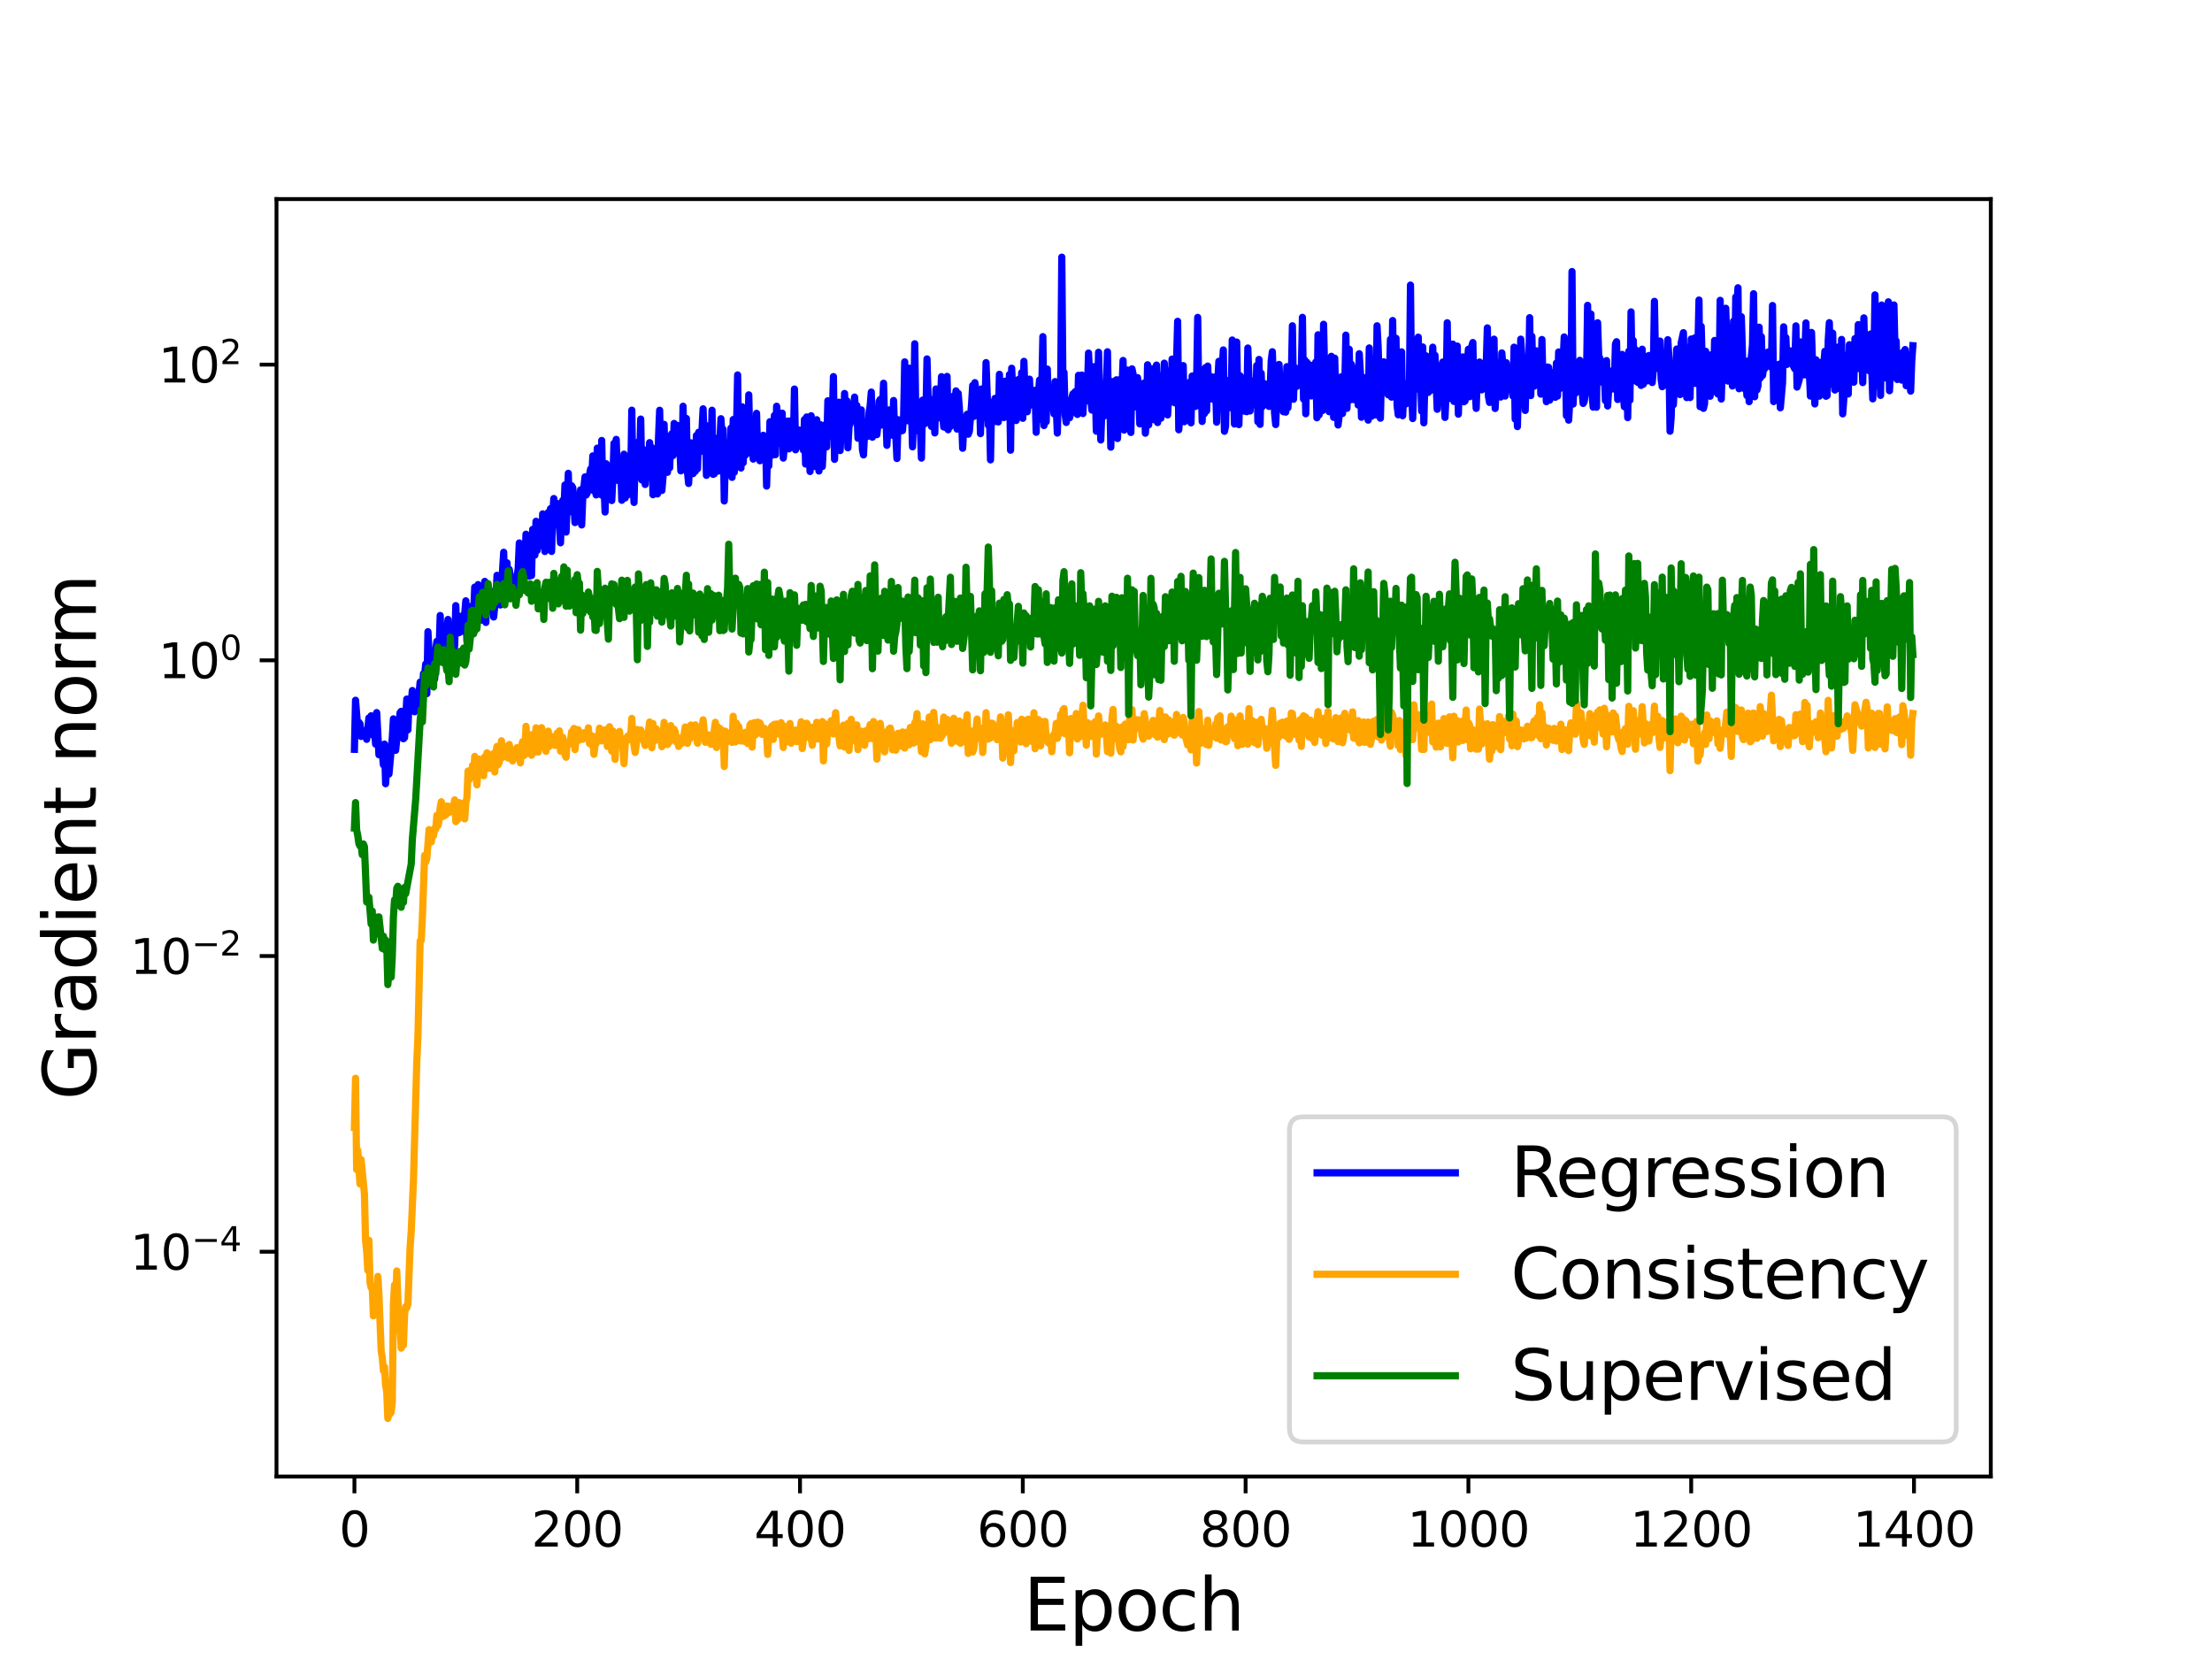 <?xml version="1.0" encoding="utf-8" standalone="no"?>
<!DOCTYPE svg PUBLIC "-//W3C//DTD SVG 1.1//EN"
  "http://www.w3.org/Graphics/SVG/1.1/DTD/svg11.dtd">
<svg height="345.6pt" version="1.1" viewBox="0 0 460.8 345.6" width="460.8pt" xmlns="http://www.w3.org/2000/svg" xmlns:xlink="http://www.w3.org/1999/xlink">
 <defs>
  <style type="text/css">*{stroke-linecap:butt;stroke-linejoin:round;}</style>
 </defs>
 <g id="figure_1">
  <g id="patch_1">
   <path d="M 0 345.6 
L 460.8 345.6 
L 460.8 0 
L 0 0 
z
" style="fill:#ffffff;"/>
  </g>
  <g id="axes_1">
   <g id="patch_2">
    <path d="M 57.6 307.584 
L 414.72 307.584 
L 414.72 41.472 
L 57.6 41.472 
z
" style="fill:#ffffff;"/>
   </g>
   <g id="matplotlib.axis_1">
    <g id="xtick_1">
     <g id="line2d_1">
      <defs>
       <path d="M 0 0 
L 0 3.5 
" id="m40a3c3859b" style="stroke:#000000;stroke-width:0.8;"/>
      </defs>
      <g>
       <use style="stroke:#000000;stroke-width:0.8;" x="73.833" xlink:href="#m40a3c3859b" y="307.584"/>
      </g>
     </g>
     <g id="text_1">
      <!-- 0 -->
      <g transform="translate(70.651 322.182)scale(0.1 -0.1)">
       <defs>
        <path d="M 2034 4250 
Q 1547 4250 1301 3770 
Q 1056 3291 1056 2328 
Q 1056 1369 1301 889 
Q 1547 409 2034 409 
Q 2525 409 2770 889 
Q 3016 1369 3016 2328 
Q 3016 3291 2770 3770 
Q 2525 4250 2034 4250 
z
M 2034 4750 
Q 2819 4750 3233 4129 
Q 3647 3509 3647 2328 
Q 3647 1150 3233 529 
Q 2819 -91 2034 -91 
Q 1250 -91 836 529 
Q 422 1150 422 2328 
Q 422 3509 836 4129 
Q 1250 4750 2034 4750 
z
" id="DejaVuSans-30" transform="scale(0.016)"/>
       </defs>
       <use xlink:href="#DejaVuSans-30"/>
      </g>
     </g>
    </g>
    <g id="xtick_2">
     <g id="line2d_2">
      <g>
       <use style="stroke:#000000;stroke-width:0.8;" x="120.245" xlink:href="#m40a3c3859b" y="307.584"/>
      </g>
     </g>
     <g id="text_2">
      <!-- 200 -->
      <g transform="translate(110.701 322.182)scale(0.1 -0.1)">
       <defs>
        <path d="M 1228 531 
L 3431 531 
L 3431 0 
L 469 0 
L 469 531 
Q 828 903 1448 1529 
Q 2069 2156 2228 2338 
Q 2531 2678 2651 2914 
Q 2772 3150 2772 3378 
Q 2772 3750 2511 3984 
Q 2250 4219 1831 4219 
Q 1534 4219 1204 4116 
Q 875 4013 500 3803 
L 500 4441 
Q 881 4594 1212 4672 
Q 1544 4750 1819 4750 
Q 2544 4750 2975 4387 
Q 3406 4025 3406 3419 
Q 3406 3131 3298 2873 
Q 3191 2616 2906 2266 
Q 2828 2175 2409 1742 
Q 1991 1309 1228 531 
z
" id="DejaVuSans-32" transform="scale(0.016)"/>
       </defs>
       <use xlink:href="#DejaVuSans-32"/>
       <use x="63.623" xlink:href="#DejaVuSans-30"/>
       <use x="127.246" xlink:href="#DejaVuSans-30"/>
      </g>
     </g>
    </g>
    <g id="xtick_3">
     <g id="line2d_3">
      <g>
       <use style="stroke:#000000;stroke-width:0.8;" x="166.657" xlink:href="#m40a3c3859b" y="307.584"/>
      </g>
     </g>
     <g id="text_3">
      <!-- 400 -->
      <g transform="translate(157.114 322.182)scale(0.1 -0.1)">
       <defs>
        <path d="M 2419 4116 
L 825 1625 
L 2419 1625 
L 2419 4116 
z
M 2253 4666 
L 3047 4666 
L 3047 1625 
L 3713 1625 
L 3713 1100 
L 3047 1100 
L 3047 0 
L 2419 0 
L 2419 1100 
L 313 1100 
L 313 1709 
L 2253 4666 
z
" id="DejaVuSans-34" transform="scale(0.016)"/>
       </defs>
       <use xlink:href="#DejaVuSans-34"/>
       <use x="63.623" xlink:href="#DejaVuSans-30"/>
       <use x="127.246" xlink:href="#DejaVuSans-30"/>
      </g>
     </g>
    </g>
    <g id="xtick_4">
     <g id="line2d_4">
      <g>
       <use style="stroke:#000000;stroke-width:0.8;" x="213.07" xlink:href="#m40a3c3859b" y="307.584"/>
      </g>
     </g>
     <g id="text_4">
      <!-- 600 -->
      <g transform="translate(203.526 322.182)scale(0.1 -0.1)">
       <defs>
        <path d="M 2113 2584 
Q 1688 2584 1439 2293 
Q 1191 2003 1191 1497 
Q 1191 994 1439 701 
Q 1688 409 2113 409 
Q 2538 409 2786 701 
Q 3034 994 3034 1497 
Q 3034 2003 2786 2293 
Q 2538 2584 2113 2584 
z
M 3366 4563 
L 3366 3988 
Q 3128 4100 2886 4159 
Q 2644 4219 2406 4219 
Q 1781 4219 1451 3797 
Q 1122 3375 1075 2522 
Q 1259 2794 1537 2939 
Q 1816 3084 2150 3084 
Q 2853 3084 3261 2657 
Q 3669 2231 3669 1497 
Q 3669 778 3244 343 
Q 2819 -91 2113 -91 
Q 1303 -91 875 529 
Q 447 1150 447 2328 
Q 447 3434 972 4092 
Q 1497 4750 2381 4750 
Q 2619 4750 2861 4703 
Q 3103 4656 3366 4563 
z
" id="DejaVuSans-36" transform="scale(0.016)"/>
       </defs>
       <use xlink:href="#DejaVuSans-36"/>
       <use x="63.623" xlink:href="#DejaVuSans-30"/>
       <use x="127.246" xlink:href="#DejaVuSans-30"/>
      </g>
     </g>
    </g>
    <g id="xtick_5">
     <g id="line2d_5">
      <g>
       <use style="stroke:#000000;stroke-width:0.8;" x="259.482" xlink:href="#m40a3c3859b" y="307.584"/>
      </g>
     </g>
     <g id="text_5">
      <!-- 800 -->
      <g transform="translate(249.938 322.182)scale(0.1 -0.1)">
       <defs>
        <path d="M 2034 2216 
Q 1584 2216 1326 1975 
Q 1069 1734 1069 1313 
Q 1069 891 1326 650 
Q 1584 409 2034 409 
Q 2484 409 2743 651 
Q 3003 894 3003 1313 
Q 3003 1734 2745 1975 
Q 2488 2216 2034 2216 
z
M 1403 2484 
Q 997 2584 770 2862 
Q 544 3141 544 3541 
Q 544 4100 942 4425 
Q 1341 4750 2034 4750 
Q 2731 4750 3128 4425 
Q 3525 4100 3525 3541 
Q 3525 3141 3298 2862 
Q 3072 2584 2669 2484 
Q 3125 2378 3379 2068 
Q 3634 1759 3634 1313 
Q 3634 634 3220 271 
Q 2806 -91 2034 -91 
Q 1263 -91 848 271 
Q 434 634 434 1313 
Q 434 1759 690 2068 
Q 947 2378 1403 2484 
z
M 1172 3481 
Q 1172 3119 1398 2916 
Q 1625 2713 2034 2713 
Q 2441 2713 2670 2916 
Q 2900 3119 2900 3481 
Q 2900 3844 2670 4047 
Q 2441 4250 2034 4250 
Q 1625 4250 1398 4047 
Q 1172 3844 1172 3481 
z
" id="DejaVuSans-38" transform="scale(0.016)"/>
       </defs>
       <use xlink:href="#DejaVuSans-38"/>
       <use x="63.623" xlink:href="#DejaVuSans-30"/>
       <use x="127.246" xlink:href="#DejaVuSans-30"/>
      </g>
     </g>
    </g>
    <g id="xtick_6">
     <g id="line2d_6">
      <g>
       <use style="stroke:#000000;stroke-width:0.8;" x="305.895" xlink:href="#m40a3c3859b" y="307.584"/>
      </g>
     </g>
     <g id="text_6">
      <!-- 1000 -->
      <g transform="translate(293.17 322.182)scale(0.1 -0.1)">
       <defs>
        <path d="M 794 531 
L 1825 531 
L 1825 4091 
L 703 3866 
L 703 4441 
L 1819 4666 
L 2450 4666 
L 2450 531 
L 3481 531 
L 3481 0 
L 794 0 
L 794 531 
z
" id="DejaVuSans-31" transform="scale(0.016)"/>
       </defs>
       <use xlink:href="#DejaVuSans-31"/>
       <use x="63.623" xlink:href="#DejaVuSans-30"/>
       <use x="127.246" xlink:href="#DejaVuSans-30"/>
       <use x="190.869" xlink:href="#DejaVuSans-30"/>
      </g>
     </g>
    </g>
    <g id="xtick_7">
     <g id="line2d_7">
      <g>
       <use style="stroke:#000000;stroke-width:0.8;" x="352.307" xlink:href="#m40a3c3859b" y="307.584"/>
      </g>
     </g>
     <g id="text_7">
      <!-- 1200 -->
      <g transform="translate(339.582 322.182)scale(0.1 -0.1)">
       <use xlink:href="#DejaVuSans-31"/>
       <use x="63.623" xlink:href="#DejaVuSans-32"/>
       <use x="127.246" xlink:href="#DejaVuSans-30"/>
       <use x="190.869" xlink:href="#DejaVuSans-30"/>
      </g>
     </g>
    </g>
    <g id="xtick_8">
     <g id="line2d_8">
      <g>
       <use style="stroke:#000000;stroke-width:0.8;" x="398.719" xlink:href="#m40a3c3859b" y="307.584"/>
      </g>
     </g>
     <g id="text_8">
      <!-- 1400 -->
      <g transform="translate(385.994 322.182)scale(0.1 -0.1)">
       <use xlink:href="#DejaVuSans-31"/>
       <use x="63.623" xlink:href="#DejaVuSans-34"/>
       <use x="127.246" xlink:href="#DejaVuSans-30"/>
       <use x="190.869" xlink:href="#DejaVuSans-30"/>
      </g>
     </g>
    </g>
    <g id="text_9">
     <!-- Epoch -->
     <g transform="translate(213.194 339.66)scale(0.15 -0.15)">
      <defs>
       <path d="M 628 4666 
L 3578 4666 
L 3578 4134 
L 1259 4134 
L 1259 2753 
L 3481 2753 
L 3481 2222 
L 1259 2222 
L 1259 531 
L 3634 531 
L 3634 0 
L 628 0 
L 628 4666 
z
" id="DejaVuSans-45" transform="scale(0.016)"/>
       <path d="M 1159 525 
L 1159 -1331 
L 581 -1331 
L 581 3500 
L 1159 3500 
L 1159 2969 
Q 1341 3281 1617 3432 
Q 1894 3584 2278 3584 
Q 2916 3584 3314 3078 
Q 3713 2572 3713 1747 
Q 3713 922 3314 415 
Q 2916 -91 2278 -91 
Q 1894 -91 1617 61 
Q 1341 213 1159 525 
z
M 3116 1747 
Q 3116 2381 2855 2742 
Q 2594 3103 2138 3103 
Q 1681 3103 1420 2742 
Q 1159 2381 1159 1747 
Q 1159 1113 1420 752 
Q 1681 391 2138 391 
Q 2594 391 2855 752 
Q 3116 1113 3116 1747 
z
" id="DejaVuSans-70" transform="scale(0.016)"/>
       <path d="M 1959 3097 
Q 1497 3097 1228 2736 
Q 959 2375 959 1747 
Q 959 1119 1226 758 
Q 1494 397 1959 397 
Q 2419 397 2687 759 
Q 2956 1122 2956 1747 
Q 2956 2369 2687 2733 
Q 2419 3097 1959 3097 
z
M 1959 3584 
Q 2709 3584 3137 3096 
Q 3566 2609 3566 1747 
Q 3566 888 3137 398 
Q 2709 -91 1959 -91 
Q 1206 -91 779 398 
Q 353 888 353 1747 
Q 353 2609 779 3096 
Q 1206 3584 1959 3584 
z
" id="DejaVuSans-6f" transform="scale(0.016)"/>
       <path d="M 3122 3366 
L 3122 2828 
Q 2878 2963 2633 3030 
Q 2388 3097 2138 3097 
Q 1578 3097 1268 2742 
Q 959 2388 959 1747 
Q 959 1106 1268 751 
Q 1578 397 2138 397 
Q 2388 397 2633 464 
Q 2878 531 3122 666 
L 3122 134 
Q 2881 22 2623 -34 
Q 2366 -91 2075 -91 
Q 1284 -91 818 406 
Q 353 903 353 1747 
Q 353 2603 823 3093 
Q 1294 3584 2113 3584 
Q 2378 3584 2631 3529 
Q 2884 3475 3122 3366 
z
" id="DejaVuSans-63" transform="scale(0.016)"/>
       <path d="M 3513 2113 
L 3513 0 
L 2938 0 
L 2938 2094 
Q 2938 2591 2744 2837 
Q 2550 3084 2163 3084 
Q 1697 3084 1428 2787 
Q 1159 2491 1159 1978 
L 1159 0 
L 581 0 
L 581 4863 
L 1159 4863 
L 1159 2956 
Q 1366 3272 1645 3428 
Q 1925 3584 2291 3584 
Q 2894 3584 3203 3211 
Q 3513 2838 3513 2113 
z
" id="DejaVuSans-68" transform="scale(0.016)"/>
      </defs>
      <use xlink:href="#DejaVuSans-45"/>
      <use x="63.184" xlink:href="#DejaVuSans-70"/>
      <use x="126.66" xlink:href="#DejaVuSans-6f"/>
      <use x="187.842" xlink:href="#DejaVuSans-63"/>
      <use x="242.822" xlink:href="#DejaVuSans-68"/>
     </g>
    </g>
   </g>
   <g id="matplotlib.axis_2">
    <g id="ytick_1">
     <g id="line2d_9">
      <defs>
       <path d="M 0 0 
L -3.5 0 
" id="m2250c7613d" style="stroke:#000000;stroke-width:0.8;"/>
      </defs>
      <g>
       <use style="stroke:#000000;stroke-width:0.8;" x="57.6" xlink:href="#m2250c7613d" y="260.76"/>
      </g>
     </g>
     <g id="text_10">
      <!-- $\mathdefault{10^{-4}}$ -->
      <g transform="translate(27.1 264.559)scale(0.1 -0.1)">
       <defs>
        <path d="M 678 2272 
L 4684 2272 
L 4684 1741 
L 678 1741 
L 678 2272 
z
" id="DejaVuSans-2212" transform="scale(0.016)"/>
       </defs>
       <use transform="translate(0 0.684)" xlink:href="#DejaVuSans-31"/>
       <use transform="translate(63.623 0.684)" xlink:href="#DejaVuSans-30"/>
       <use transform="translate(128.203 38.966)scale(0.7)" xlink:href="#DejaVuSans-2212"/>
       <use transform="translate(186.855 38.966)scale(0.7)" xlink:href="#DejaVuSans-34"/>
      </g>
     </g>
    </g>
    <g id="ytick_2">
     <g id="line2d_10">
      <g>
       <use style="stroke:#000000;stroke-width:0.8;" x="57.6" xlink:href="#m2250c7613d" y="199.158"/>
      </g>
     </g>
     <g id="text_11">
      <!-- $\mathdefault{10^{-2}}$ -->
      <g transform="translate(27.1 202.957)scale(0.1 -0.1)">
       <use transform="translate(0 0.766)" xlink:href="#DejaVuSans-31"/>
       <use transform="translate(63.623 0.766)" xlink:href="#DejaVuSans-30"/>
       <use transform="translate(128.203 39.047)scale(0.7)" xlink:href="#DejaVuSans-2212"/>
       <use transform="translate(186.855 39.047)scale(0.7)" xlink:href="#DejaVuSans-32"/>
      </g>
     </g>
    </g>
    <g id="ytick_3">
     <g id="line2d_11">
      <g>
       <use style="stroke:#000000;stroke-width:0.8;" x="57.6" xlink:href="#m2250c7613d" y="137.556"/>
      </g>
     </g>
     <g id="text_12">
      <!-- $\mathdefault{10^{0}}$ -->
      <g transform="translate(33 141.355)scale(0.1 -0.1)">
       <use transform="translate(0 0.766)" xlink:href="#DejaVuSans-31"/>
       <use transform="translate(63.623 0.766)" xlink:href="#DejaVuSans-30"/>
       <use transform="translate(128.203 39.047)scale(0.7)" xlink:href="#DejaVuSans-30"/>
      </g>
     </g>
    </g>
    <g id="ytick_4">
     <g id="line2d_12">
      <g>
       <use style="stroke:#000000;stroke-width:0.8;" x="57.6" xlink:href="#m2250c7613d" y="75.954"/>
      </g>
     </g>
     <g id="text_13">
      <!-- $\mathdefault{10^{2}}$ -->
      <g transform="translate(33 79.753)scale(0.1 -0.1)">
       <use transform="translate(0 0.766)" xlink:href="#DejaVuSans-31"/>
       <use transform="translate(63.623 0.766)" xlink:href="#DejaVuSans-30"/>
       <use transform="translate(128.203 39.047)scale(0.7)" xlink:href="#DejaVuSans-32"/>
      </g>
     </g>
    </g>
    <g id="text_14">
     <!-- Gradient norm -->
     <g transform="translate(19.98 229.155)rotate(-90)scale(0.15 -0.15)">
      <defs>
       <path d="M 3809 666 
L 3809 1919 
L 2778 1919 
L 2778 2438 
L 4434 2438 
L 4434 434 
Q 4069 175 3628 42 
Q 3188 -91 2688 -91 
Q 1594 -91 976 548 
Q 359 1188 359 2328 
Q 359 3472 976 4111 
Q 1594 4750 2688 4750 
Q 3144 4750 3555 4637 
Q 3966 4525 4313 4306 
L 4313 3634 
Q 3963 3931 3569 4081 
Q 3175 4231 2741 4231 
Q 1884 4231 1454 3753 
Q 1025 3275 1025 2328 
Q 1025 1384 1454 906 
Q 1884 428 2741 428 
Q 3075 428 3337 486 
Q 3600 544 3809 666 
z
" id="DejaVuSans-47" transform="scale(0.016)"/>
       <path d="M 2631 2963 
Q 2534 3019 2420 3045 
Q 2306 3072 2169 3072 
Q 1681 3072 1420 2755 
Q 1159 2438 1159 1844 
L 1159 0 
L 581 0 
L 581 3500 
L 1159 3500 
L 1159 2956 
Q 1341 3275 1631 3429 
Q 1922 3584 2338 3584 
Q 2397 3584 2469 3576 
Q 2541 3569 2628 3553 
L 2631 2963 
z
" id="DejaVuSans-72" transform="scale(0.016)"/>
       <path d="M 2194 1759 
Q 1497 1759 1228 1600 
Q 959 1441 959 1056 
Q 959 750 1161 570 
Q 1363 391 1709 391 
Q 2188 391 2477 730 
Q 2766 1069 2766 1631 
L 2766 1759 
L 2194 1759 
z
M 3341 1997 
L 3341 0 
L 2766 0 
L 2766 531 
Q 2569 213 2275 61 
Q 1981 -91 1556 -91 
Q 1019 -91 701 211 
Q 384 513 384 1019 
Q 384 1609 779 1909 
Q 1175 2209 1959 2209 
L 2766 2209 
L 2766 2266 
Q 2766 2663 2505 2880 
Q 2244 3097 1772 3097 
Q 1472 3097 1187 3025 
Q 903 2953 641 2809 
L 641 3341 
Q 956 3463 1253 3523 
Q 1550 3584 1831 3584 
Q 2591 3584 2966 3190 
Q 3341 2797 3341 1997 
z
" id="DejaVuSans-61" transform="scale(0.016)"/>
       <path d="M 2906 2969 
L 2906 4863 
L 3481 4863 
L 3481 0 
L 2906 0 
L 2906 525 
Q 2725 213 2448 61 
Q 2172 -91 1784 -91 
Q 1150 -91 751 415 
Q 353 922 353 1747 
Q 353 2572 751 3078 
Q 1150 3584 1784 3584 
Q 2172 3584 2448 3432 
Q 2725 3281 2906 2969 
z
M 947 1747 
Q 947 1113 1208 752 
Q 1469 391 1925 391 
Q 2381 391 2643 752 
Q 2906 1113 2906 1747 
Q 2906 2381 2643 2742 
Q 2381 3103 1925 3103 
Q 1469 3103 1208 2742 
Q 947 2381 947 1747 
z
" id="DejaVuSans-64" transform="scale(0.016)"/>
       <path d="M 603 3500 
L 1178 3500 
L 1178 0 
L 603 0 
L 603 3500 
z
M 603 4863 
L 1178 4863 
L 1178 4134 
L 603 4134 
L 603 4863 
z
" id="DejaVuSans-69" transform="scale(0.016)"/>
       <path d="M 3597 1894 
L 3597 1613 
L 953 1613 
Q 991 1019 1311 708 
Q 1631 397 2203 397 
Q 2534 397 2845 478 
Q 3156 559 3463 722 
L 3463 178 
Q 3153 47 2828 -22 
Q 2503 -91 2169 -91 
Q 1331 -91 842 396 
Q 353 884 353 1716 
Q 353 2575 817 3079 
Q 1281 3584 2069 3584 
Q 2775 3584 3186 3129 
Q 3597 2675 3597 1894 
z
M 3022 2063 
Q 3016 2534 2758 2815 
Q 2500 3097 2075 3097 
Q 1594 3097 1305 2825 
Q 1016 2553 972 2059 
L 3022 2063 
z
" id="DejaVuSans-65" transform="scale(0.016)"/>
       <path d="M 3513 2113 
L 3513 0 
L 2938 0 
L 2938 2094 
Q 2938 2591 2744 2837 
Q 2550 3084 2163 3084 
Q 1697 3084 1428 2787 
Q 1159 2491 1159 1978 
L 1159 0 
L 581 0 
L 581 3500 
L 1159 3500 
L 1159 2956 
Q 1366 3272 1645 3428 
Q 1925 3584 2291 3584 
Q 2894 3584 3203 3211 
Q 3513 2838 3513 2113 
z
" id="DejaVuSans-6e" transform="scale(0.016)"/>
       <path d="M 1172 4494 
L 1172 3500 
L 2356 3500 
L 2356 3053 
L 1172 3053 
L 1172 1153 
Q 1172 725 1289 603 
Q 1406 481 1766 481 
L 2356 481 
L 2356 0 
L 1766 0 
Q 1100 0 847 248 
Q 594 497 594 1153 
L 594 3053 
L 172 3053 
L 172 3500 
L 594 3500 
L 594 4494 
L 1172 4494 
z
" id="DejaVuSans-74" transform="scale(0.016)"/>
       <path id="DejaVuSans-20" transform="scale(0.016)"/>
       <path d="M 3328 2828 
Q 3544 3216 3844 3400 
Q 4144 3584 4550 3584 
Q 5097 3584 5394 3201 
Q 5691 2819 5691 2113 
L 5691 0 
L 5113 0 
L 5113 2094 
Q 5113 2597 4934 2840 
Q 4756 3084 4391 3084 
Q 3944 3084 3684 2787 
Q 3425 2491 3425 1978 
L 3425 0 
L 2847 0 
L 2847 2094 
Q 2847 2600 2669 2842 
Q 2491 3084 2119 3084 
Q 1678 3084 1418 2786 
Q 1159 2488 1159 1978 
L 1159 0 
L 581 0 
L 581 3500 
L 1159 3500 
L 1159 2956 
Q 1356 3278 1631 3431 
Q 1906 3584 2284 3584 
Q 2666 3584 2933 3390 
Q 3200 3197 3328 2828 
z
" id="DejaVuSans-6d" transform="scale(0.016)"/>
      </defs>
      <use xlink:href="#DejaVuSans-47"/>
      <use x="77.49" xlink:href="#DejaVuSans-72"/>
      <use x="118.604" xlink:href="#DejaVuSans-61"/>
      <use x="179.883" xlink:href="#DejaVuSans-64"/>
      <use x="243.359" xlink:href="#DejaVuSans-69"/>
      <use x="271.143" xlink:href="#DejaVuSans-65"/>
      <use x="332.666" xlink:href="#DejaVuSans-6e"/>
      <use x="396.045" xlink:href="#DejaVuSans-74"/>
      <use x="435.254" xlink:href="#DejaVuSans-20"/>
      <use x="467.041" xlink:href="#DejaVuSans-6e"/>
      <use x="530.42" xlink:href="#DejaVuSans-6f"/>
      <use x="591.602" xlink:href="#DejaVuSans-72"/>
      <use x="630.965" xlink:href="#DejaVuSans-6d"/>
     </g>
    </g>
   </g>
   <g id="line2d_13">
    <path clip-path="url(#pfed8bb8e43)" d="M 73.833 156.098 
L 74.065 145.877 
L 74.529 151.614 
L 74.761 150.483 
L 74.993 150.783 
L 75.225 153.415 
L 75.457 152.129 
L 75.689 153.27 
L 75.921 152.955 
L 76.153 153.115 
L 76.385 154.018 
L 76.85 149.562 
L 77.082 149.616 
L 77.314 149.111 
L 77.546 152.373 
L 77.778 153.204 
L 78.01 151.905 
L 78.242 155.01 
L 78.474 148.45 
L 78.938 157.225 
L 79.17 156.767 
L 79.402 155.707 
L 79.634 156.857 
L 79.866 159.316 
L 80.098 155.01 
L 80.33 163.26 
L 80.563 159.714 
L 80.795 159.168 
L 81.027 161.24 
L 81.723 153.686 
L 81.955 149.752 
L 82.419 156.307 
L 82.651 154.058 
L 82.883 150.633 
L 83.115 151.037 
L 83.347 148.453 
L 83.579 148.182 
L 83.811 153.64 
L 84.043 153.901 
L 84.276 153.664 
L 84.74 145.628 
L 84.972 152.047 
L 85.204 145.909 
L 85.436 147.13 
L 85.668 146.205 
L 85.9 143.849 
L 86.132 148.054 
L 86.364 148.272 
L 86.596 145.154 
L 86.828 147.012 
L 87.292 144.404 
L 87.524 142.097 
L 87.756 147.829 
L 88.221 140.332 
L 88.453 140.682 
L 88.685 138.324 
L 88.917 144.5 
L 89.149 131.589 
L 89.613 140.289 
L 89.845 139.178 
L 90.077 137.167 
L 90.309 136.373 
L 90.541 141.456 
L 90.773 135.409 
L 91.005 133.611 
L 91.237 135.284 
L 91.469 135.6 
L 91.701 128.22 
L 91.934 134.805 
L 92.398 133.663 
L 92.862 131.47 
L 93.094 131.587 
L 93.326 129.045 
L 93.79 138.995 
L 94.022 137.933 
L 94.254 134.652 
L 94.486 136.679 
L 94.718 134.362 
L 94.95 126.162 
L 95.182 131.925 
L 95.414 129.01 
L 95.647 131.803 
L 95.879 128.411 
L 96.111 128.74 
L 96.343 131.506 
L 96.575 128.096 
L 96.807 127.864 
L 97.039 125.161 
L 97.271 133.593 
L 97.503 128.69 
L 97.735 126.329 
L 98.199 129.744 
L 98.431 127.662 
L 98.663 127.73 
L 98.895 122.313 
L 99.127 125.58 
L 99.592 121.784 
L 99.824 127.577 
L 100.056 127.415 
L 100.288 129.179 
L 100.52 125.33 
L 100.752 125.096 
L 100.984 121.113 
L 101.216 129.669 
L 101.448 122.479 
L 101.68 125.288 
L 101.912 122.939 
L 102.376 123.265 
L 102.608 124.859 
L 102.84 128.532 
L 103.073 126.19 
L 103.305 125.407 
L 103.537 119.852 
L 103.769 121.028 
L 104.001 121.343 
L 104.233 126.028 
L 104.929 115.046 
L 105.161 124.667 
L 105.393 122.468 
L 105.625 117.244 
L 105.857 122.651 
L 106.089 118.639 
L 106.321 120.267 
L 106.553 120.115 
L 106.786 123.245 
L 107.018 124.145 
L 107.25 121.825 
L 107.482 121.547 
L 107.946 118.443 
L 108.178 113.11 
L 108.642 121.427 
L 108.874 116.293 
L 109.338 118.001 
L 109.57 111.286 
L 109.802 115.65 
L 110.034 116.327 
L 110.266 120.049 
L 110.499 115.412 
L 110.731 119.892 
L 110.963 110.287 
L 111.195 114.947 
L 111.427 115.637 
L 111.659 108.593 
L 111.891 114.678 
L 112.123 110.041 
L 112.355 112.249 
L 112.587 112.253 
L 112.819 113.679 
L 113.051 107.05 
L 113.283 109.709 
L 113.515 114.886 
L 114.211 106.75 
L 114.444 110.555 
L 114.676 105.974 
L 114.908 114.874 
L 115.14 107.027 
L 115.372 103.852 
L 115.604 107.734 
L 115.836 107.606 
L 116.068 104.867 
L 116.3 105.606 
L 116.764 113.075 
L 116.996 106.345 
L 117.228 104.243 
L 117.46 106.684 
L 117.692 101.022 
L 117.924 110.843 
L 118.389 98.598 
L 118.621 106.634 
L 118.853 106.138 
L 119.085 101.187 
L 119.317 101.584 
L 119.781 108.867 
L 120.013 105.452 
L 120.245 107.204 
L 120.941 102.039 
L 121.173 109.36 
L 121.405 103.624 
L 121.87 99.339 
L 122.102 103.12 
L 122.334 102.729 
L 122.566 99.5 
L 122.798 98.877 
L 123.03 97.714 
L 123.262 99.706 
L 123.494 94.97 
L 123.726 102.262 
L 123.958 99.756 
L 124.19 103.104 
L 124.422 93.359 
L 124.654 101.56 
L 124.886 99.498 
L 125.118 103.013 
L 125.35 91.759 
L 125.583 103.312 
L 125.815 100.472 
L 126.047 106.657 
L 126.279 96.605 
L 126.511 100.144 
L 126.743 100.252 
L 126.975 101.24 
L 127.207 97.246 
L 127.439 104.276 
L 127.671 99.757 
L 127.903 92.359 
L 128.135 96.021 
L 128.367 91.527 
L 128.599 98.645 
L 128.831 100.119 
L 129.063 95.628 
L 129.296 97.156 
L 129.528 104.22 
L 129.76 101.427 
L 129.992 94.613 
L 130.224 103.744 
L 130.456 101.843 
L 130.688 103.151 
L 131.152 96.465 
L 131.384 100.02 
L 131.616 85.446 
L 131.848 100.559 
L 132.08 104.67 
L 132.312 95.338 
L 132.544 96.981 
L 132.776 96.753 
L 133.009 92.031 
L 133.241 96.644 
L 133.473 87.298 
L 133.705 99.993 
L 133.937 93.576 
L 134.401 100.922 
L 134.633 95.823 
L 135.097 96.387 
L 135.329 92.207 
L 135.561 97.239 
L 135.793 93.231 
L 136.025 103.06 
L 136.257 99.906 
L 136.489 102.08 
L 136.721 98.655 
L 136.954 102.904 
L 137.186 91.03 
L 137.418 85.466 
L 137.65 97.453 
L 137.882 102.181 
L 138.114 99.415 
L 138.346 88.4 
L 138.578 97.701 
L 138.81 97.017 
L 139.042 98.393 
L 139.274 93.4 
L 139.506 97.449 
L 139.738 90.683 
L 139.97 90.348 
L 140.202 94.906 
L 140.434 88.209 
L 140.667 91.896 
L 141.131 88.623 
L 141.363 91.974 
L 141.595 92.186 
L 141.827 98.085 
L 142.059 97.945 
L 142.291 84.627 
L 142.523 94.722 
L 142.755 94.871 
L 142.987 87.174 
L 143.219 98.356 
L 143.451 100.718 
L 143.915 92.24 
L 144.147 92.841 
L 144.38 98.666 
L 144.612 97.12 
L 144.844 98.179 
L 145.076 90.718 
L 145.308 97.651 
L 145.54 90.059 
L 146.004 94.027 
L 146.468 85.164 
L 146.7 92.839 
L 146.932 88.528 
L 147.164 99.026 
L 147.396 90.322 
L 147.628 96.524 
L 147.86 96.613 
L 148.093 96.393 
L 148.325 85.463 
L 148.557 98.82 
L 148.789 98.715 
L 149.021 91.292 
L 149.253 94.757 
L 149.485 93.638 
L 149.717 98.133 
L 150.181 87.223 
L 150.413 90.862 
L 150.645 89.441 
L 150.877 104.365 
L 151.109 95.424 
L 151.341 94.57 
L 151.573 98.776 
L 151.806 92.188 
L 152.038 96.597 
L 152.27 89.185 
L 152.502 99.448 
L 152.734 87.395 
L 152.966 98.374 
L 153.198 90.34 
L 153.43 89.246 
L 153.662 78.105 
L 153.894 95.764 
L 154.126 95.034 
L 154.358 97.502 
L 154.59 84.734 
L 154.822 96.403 
L 155.054 90.705 
L 155.286 94.814 
L 155.519 88.826 
L 155.751 94.384 
L 155.983 82.258 
L 156.215 92.399 
L 156.447 92.165 
L 156.679 92.933 
L 156.911 95.639 
L 157.143 89.724 
L 157.375 94.032 
L 157.607 86.105 
L 157.839 95.31 
L 158.071 93.175 
L 158.303 95.988 
L 158.535 91.774 
L 158.767 93.964 
L 158.999 90.678 
L 159.231 91.389 
L 159.464 90.95 
L 159.696 101.259 
L 159.928 93.068 
L 160.16 97.054 
L 160.392 87.843 
L 160.624 89.096 
L 160.856 94.822 
L 161.088 93.951 
L 161.32 86.56 
L 161.552 94.717 
L 161.784 84.63 
L 162.016 87.044 
L 162.248 90.81 
L 162.48 92.329 
L 162.712 87.483 
L 162.944 86.067 
L 163.177 95.427 
L 163.409 92.701 
L 163.873 91.711 
L 164.105 87.717 
L 164.337 93.51 
L 164.569 87.701 
L 165.033 92.311 
L 165.265 92.765 
L 165.497 81.043 
L 165.729 93.705 
L 165.961 90.555 
L 166.193 93.044 
L 166.425 89.571 
L 166.657 90.735 
L 166.89 90.345 
L 167.122 90.658 
L 167.354 93.758 
L 167.586 87.397 
L 167.818 96.667 
L 168.05 86.857 
L 168.282 91.911 
L 168.514 92.957 
L 168.746 98.217 
L 168.978 86.605 
L 169.21 92.409 
L 169.674 97.171 
L 169.906 93.988 
L 170.138 87.435 
L 170.37 94.527 
L 170.603 98.124 
L 170.835 88.432 
L 171.067 90.192 
L 171.299 97.195 
L 171.763 88.557 
L 171.995 92.309 
L 172.227 93.086 
L 172.459 83.483 
L 172.691 90.186 
L 172.923 89.319 
L 173.155 90.839 
L 173.387 86.844 
L 173.619 78.451 
L 173.851 95.692 
L 174.083 89.251 
L 174.548 88.572 
L 174.78 83.791 
L 175.012 93.862 
L 175.244 89.736 
L 175.476 88.118 
L 175.708 91.121 
L 175.94 81.97 
L 176.172 89.741 
L 176.404 83.479 
L 176.636 93.286 
L 176.868 88.781 
L 177.1 88.324 
L 177.332 85.329 
L 177.564 84.191 
L 177.796 84.719 
L 178.029 82.72 
L 178.261 86.643 
L 178.493 84.474 
L 178.725 91.294 
L 178.957 87.001 
L 179.189 89.143 
L 179.421 85.382 
L 179.653 93.606 
L 179.885 94.77 
L 180.117 89.975 
L 180.349 90.535 
L 180.581 90.059 
L 180.813 90.895 
L 181.045 85.958 
L 181.277 84.464 
L 181.509 81.675 
L 181.741 91.083 
L 181.974 88.249 
L 182.206 88.778 
L 182.438 86.794 
L 182.67 90.541 
L 182.902 88.235 
L 183.134 83.609 
L 183.366 83.209 
L 183.598 88.545 
L 183.83 85.131 
L 184.062 79.838 
L 184.294 88.332 
L 184.526 85.716 
L 184.758 92.772 
L 184.99 87.817 
L 185.222 85.399 
L 185.454 88.207 
L 185.687 88.924 
L 185.919 90.659 
L 186.151 83.436 
L 186.383 90.571 
L 186.615 90.756 
L 186.847 95.517 
L 187.079 87.425 
L 187.543 87.63 
L 187.775 89.759 
L 188.007 89.694 
L 188.239 86.769 
L 188.471 75.38 
L 188.703 86.627 
L 188.935 83.842 
L 189.167 87.655 
L 189.4 76.693 
L 189.632 77.659 
L 190.096 93.089 
L 190.328 86.181 
L 190.56 71.613 
L 190.792 87.471 
L 191.024 84.456 
L 191.256 89.767 
L 191.488 87.755 
L 191.72 89.087 
L 191.952 95.427 
L 192.184 83.36 
L 192.416 84.634 
L 192.648 88.281 
L 192.88 86.71 
L 193.113 74.769 
L 193.345 83.246 
L 193.577 85.239 
L 193.809 83.153 
L 194.041 88.839 
L 194.273 83.848 
L 194.505 85.03 
L 194.737 90.186 
L 194.969 81.035 
L 195.201 85.933 
L 195.433 85.812 
L 195.665 87.034 
L 195.897 83.936 
L 196.129 78.467 
L 196.361 86.24 
L 196.593 88.946 
L 196.826 84.285 
L 197.058 89.098 
L 197.29 78.41 
L 197.522 89.525 
L 197.754 86.305 
L 197.986 88.843 
L 198.218 87.842 
L 198.682 82.472 
L 198.914 85.471 
L 199.146 81.429 
L 199.378 89.388 
L 199.61 81.957 
L 199.842 84.834 
L 200.074 89.237 
L 200.306 86.972 
L 200.539 93.38 
L 200.771 89.078 
L 201.003 86.883 
L 201.235 89.696 
L 201.467 86.303 
L 201.699 90.452 
L 201.931 89.857 
L 202.395 84.202 
L 202.627 80.303 
L 202.859 86.756 
L 203.091 79.714 
L 203.323 81.338 
L 203.555 85.349 
L 203.787 84.353 
L 204.019 81.456 
L 204.251 90.336 
L 204.484 81.026 
L 204.716 87.05 
L 204.948 81.272 
L 205.18 85.692 
L 205.412 75.539 
L 205.876 88.553 
L 206.108 85.806 
L 206.34 95.797 
L 206.572 83.86 
L 206.804 84.567 
L 207.036 87.756 
L 207.268 82.993 
L 207.5 87.813 
L 207.732 86.744 
L 207.964 87.897 
L 208.197 77.974 
L 208.429 86.437 
L 208.661 83.26 
L 208.893 86.91 
L 209.125 86.983 
L 209.357 79.408 
L 209.589 85.969 
L 209.821 81.477 
L 210.053 83.656 
L 210.285 78.025 
L 210.517 93.784 
L 210.749 76.705 
L 211.213 86.6 
L 211.445 83.375 
L 211.677 87.603 
L 211.91 85.628 
L 212.142 79.065 
L 212.374 84.811 
L 212.606 82.603 
L 212.838 77.612 
L 213.07 87.138 
L 213.302 75.275 
L 213.534 82.372 
L 213.766 79.636 
L 213.998 85.775 
L 214.23 83.08 
L 214.462 78.984 
L 214.694 84.379 
L 215.158 82.636 
L 215.39 82.714 
L 215.623 81.297 
L 215.855 90.056 
L 216.087 81.22 
L 216.319 82.258 
L 216.551 79.17 
L 216.783 87.357 
L 217.015 81.203 
L 217.247 70.123 
L 217.479 88.651 
L 217.711 81.986 
L 217.943 87.849 
L 218.175 76.887 
L 218.407 84.711 
L 218.639 81.574 
L 218.871 83.643 
L 219.103 82.69 
L 219.336 84.072 
L 219.568 86.209 
L 219.8 79.488 
L 220.264 90.217 
L 220.496 81.225 
L 220.728 81.29 
L 220.96 80.186 
L 221.192 53.568 
L 221.424 79.953 
L 221.656 77.596 
L 221.888 86.364 
L 222.12 88.01 
L 222.352 84.496 
L 222.584 84.928 
L 222.816 87.031 
L 223.049 86.097 
L 223.281 82.987 
L 223.513 82.048 
L 223.745 82.425 
L 223.977 81.602 
L 224.209 81.983 
L 224.441 86.335 
L 224.673 78.183 
L 224.905 85.596 
L 225.137 82.946 
L 225.369 78.132 
L 225.601 86.151 
L 225.833 79.608 
L 226.065 78.92 
L 226.297 83.536 
L 226.529 81.336 
L 226.761 73.548 
L 227.226 83.061 
L 227.458 85.428 
L 227.69 77.877 
L 227.922 76.383 
L 228.154 80.788 
L 228.386 89.829 
L 228.618 84.402 
L 228.85 73.381 
L 229.314 91.656 
L 229.546 85.301 
L 229.778 85.115 
L 230.01 86.664 
L 230.242 80.76 
L 230.474 80.436 
L 230.707 73.277 
L 230.939 86.519 
L 231.171 81.794 
L 231.403 93.152 
L 231.635 79.474 
L 231.867 82.914 
L 232.099 83.836 
L 232.563 79.122 
L 232.795 91.351 
L 233.259 79.077 
L 233.491 84.671 
L 233.723 81.356 
L 233.955 75.091 
L 234.187 89.593 
L 234.42 79.098 
L 234.652 78.327 
L 234.884 77.088 
L 235.116 81.578 
L 235.348 81.677 
L 235.58 90.092 
L 235.812 76.837 
L 236.044 77.917 
L 236.276 84.782 
L 236.74 81.562 
L 236.972 78.67 
L 237.204 81.196 
L 237.436 88.301 
L 237.668 87.729 
L 237.9 82.415 
L 238.133 85.867 
L 238.365 79.768 
L 238.597 90.247 
L 238.829 87.135 
L 239.061 75.988 
L 239.293 88.513 
L 239.525 82.723 
L 239.757 83.052 
L 239.989 76.814 
L 240.221 85.485 
L 240.453 87.446 
L 240.685 86.434 
L 240.917 76.049 
L 241.149 88.024 
L 241.381 85.539 
L 241.613 78.285 
L 241.846 87.116 
L 242.078 82.223 
L 242.31 84.322 
L 242.542 75.651 
L 242.774 83.733 
L 243.006 79.033 
L 243.238 86.438 
L 243.702 77.18 
L 243.934 82.71 
L 244.166 74.802 
L 244.398 83.781 
L 244.63 77.66 
L 244.862 83.948 
L 245.326 66.931 
L 245.559 89.528 
L 245.791 86.622 
L 246.023 78.065 
L 246.255 87.771 
L 246.487 76.16 
L 246.719 87.854 
L 246.951 81.919 
L 247.183 81.381 
L 247.647 84.635 
L 247.879 79.589 
L 248.111 88.088 
L 248.343 78.327 
L 248.575 83.246 
L 248.807 78.231 
L 249.039 84.671 
L 249.271 79.853 
L 249.504 66.122 
L 249.736 84.211 
L 249.968 78.331 
L 250.2 78.781 
L 250.432 87.8 
L 250.664 79.831 
L 250.896 86.164 
L 251.128 76.58 
L 251.36 85.597 
L 251.592 76.259 
L 251.824 82.514 
L 252.288 78.451 
L 252.52 83.143 
L 252.984 78.559 
L 253.217 79.748 
L 253.449 87.952 
L 253.681 79.489 
L 253.913 75.265 
L 254.145 82.242 
L 254.377 80.885 
L 254.841 72.895 
L 255.073 89.848 
L 255.305 88.771 
L 255.537 79.245 
L 255.769 79.506 
L 256.001 80.283 
L 256.233 84.928 
L 256.465 83.044 
L 256.697 70.833 
L 257.162 88.333 
L 257.394 82.106 
L 257.626 71.253 
L 257.858 83.394 
L 258.09 88.457 
L 258.322 78.281 
L 258.554 78.747 
L 258.786 85.128 
L 259.018 80.421 
L 259.25 85.653 
L 259.482 80.817 
L 259.714 85.766 
L 259.946 72.501 
L 260.41 85.614 
L 260.643 79.323 
L 260.875 82.357 
L 261.339 80.296 
L 261.571 84.398 
L 261.803 76.143 
L 262.035 87.848 
L 262.267 74.881 
L 262.499 88.409 
L 262.731 77.761 
L 262.963 84.708 
L 263.195 81.225 
L 263.427 79.925 
L 263.891 83.035 
L 264.123 82.261 
L 264.356 84.666 
L 264.588 81.286 
L 264.82 75.149 
L 265.052 73.27 
L 265.516 86.058 
L 265.748 88.446 
L 265.98 83.221 
L 266.212 82.575 
L 266.444 75.918 
L 266.676 80.746 
L 266.908 80.294 
L 267.14 81.05 
L 267.372 85.779 
L 267.604 82.041 
L 267.836 85.855 
L 268.069 76.382 
L 268.301 84.943 
L 268.533 80.585 
L 268.765 81.837 
L 268.997 79.153 
L 269.229 67.865 
L 269.461 83.174 
L 269.693 76.519 
L 269.925 76.886 
L 270.157 80.495 
L 270.621 76.779 
L 270.853 77.529 
L 271.085 77.576 
L 271.317 66.107 
L 271.549 83.134 
L 271.781 74.977 
L 272.014 86.195 
L 272.246 75.48 
L 272.71 80.227 
L 272.942 76.051 
L 273.174 82.485 
L 273.406 80.566 
L 273.638 79.797 
L 273.87 80.008 
L 274.102 75.433 
L 274.334 87.035 
L 274.566 69.739 
L 274.798 86.42 
L 275.03 74.535 
L 275.262 82.023 
L 275.494 85.536 
L 275.727 67.553 
L 275.959 78.105 
L 276.191 80.969 
L 276.423 75.049 
L 276.655 78.476 
L 276.887 85.762 
L 277.119 82.668 
L 277.351 74.225 
L 277.583 79.152 
L 277.815 86.948 
L 278.047 74.613 
L 278.279 83.704 
L 278.511 82.345 
L 278.743 88.535 
L 278.975 86.634 
L 279.44 78.476 
L 279.672 86.138 
L 279.904 80.726 
L 280.136 80.935 
L 280.368 69.807 
L 280.6 85.068 
L 281.064 72.76 
L 281.296 83.29 
L 281.528 75.893 
L 281.76 77.169 
L 281.992 83.244 
L 282.224 77.474 
L 282.456 83.182 
L 282.688 79.922 
L 282.92 84.365 
L 283.153 73.688 
L 283.385 77.341 
L 283.617 86.926 
L 283.849 78.536 
L 284.081 82.073 
L 284.313 78.859 
L 284.545 83.841 
L 284.777 83.669 
L 285.009 87.524 
L 285.241 72.484 
L 285.473 82.34 
L 285.705 86.728 
L 285.937 77.156 
L 286.169 82.48 
L 286.401 80.729 
L 286.633 86.451 
L 286.866 67.865 
L 287.098 72.394 
L 287.562 87.123 
L 287.794 77.556 
L 288.026 78.351 
L 288.258 75.37 
L 288.722 80.238 
L 288.954 76.975 
L 289.186 82.243 
L 289.418 79.723 
L 289.65 70.695 
L 289.882 82.732 
L 290.114 66.774 
L 290.346 81.883 
L 290.811 70.467 
L 291.043 84.483 
L 291.275 86.411 
L 291.507 76.885 
L 291.739 82.446 
L 291.971 73.291 
L 292.203 86.601 
L 292.435 81.182 
L 292.667 79.906 
L 292.899 84.149 
L 293.131 83.216 
L 293.363 79.986 
L 293.595 81.655 
L 293.827 59.388 
L 294.059 81.165 
L 294.291 87.195 
L 294.524 80.021 
L 294.756 81.239 
L 294.988 80.688 
L 295.22 71.802 
L 295.452 70.233 
L 295.684 80.922 
L 295.916 76.958 
L 296.148 85.644 
L 296.38 72.28 
L 296.612 88.08 
L 296.844 78.443 
L 297.076 74.123 
L 297.54 81.75 
L 297.772 78.434 
L 298.004 81.349 
L 298.237 78.129 
L 298.469 72.327 
L 298.701 80.313 
L 298.933 74.013 
L 299.397 85.264 
L 299.629 78.017 
L 299.861 76.459 
L 300.093 79.995 
L 300.325 76.535 
L 300.557 75.42 
L 301.021 86.959 
L 301.253 81.704 
L 301.485 67.236 
L 301.717 83.066 
L 301.95 81.846 
L 302.182 74.279 
L 302.414 82.416 
L 302.646 71.681 
L 302.878 83.622 
L 303.342 72.638 
L 303.574 72.087 
L 303.806 86.28 
L 304.038 78.308 
L 304.27 82.007 
L 304.502 76.526 
L 304.734 74.353 
L 304.966 83.702 
L 305.198 83.528 
L 305.43 75.806 
L 305.663 75.687 
L 305.895 72.757 
L 306.127 82.654 
L 306.359 79.27 
L 306.591 72.174 
L 306.823 71.357 
L 307.055 82.476 
L 307.287 80.94 
L 307.519 85.072 
L 307.751 78.311 
L 307.983 78.156 
L 308.215 75.416 
L 308.447 77.429 
L 308.679 81.215 
L 308.911 77.794 
L 309.143 77.986 
L 309.376 79.801 
L 309.608 75.94 
L 309.84 68.299 
L 310.072 82.571 
L 310.304 83.838 
L 310.536 74.386 
L 310.768 80.073 
L 311 81.127 
L 311.232 70.658 
L 311.464 85.092 
L 311.928 75.583 
L 312.16 80.607 
L 312.392 82.232 
L 312.624 82.71 
L 312.856 73.511 
L 313.089 76.225 
L 313.321 76.483 
L 313.553 82.506 
L 313.785 75.561 
L 314.017 77.341 
L 314.249 76.766 
L 314.481 80.42 
L 314.713 80.182 
L 314.945 80.629 
L 315.177 82.509 
L 315.409 72.324 
L 315.641 87.32 
L 315.873 80.71 
L 316.105 88.871 
L 316.337 79.905 
L 316.569 81.682 
L 316.801 70.652 
L 317.266 77.724 
L 317.498 76.62 
L 317.73 85.502 
L 317.962 76.453 
L 318.194 76.713 
L 318.426 79.318 
L 318.658 66.184 
L 318.89 82.407 
L 319.122 70.064 
L 319.354 79.346 
L 319.586 80.465 
L 319.818 80.249 
L 320.05 73.085 
L 320.282 79.106 
L 320.747 73.161 
L 320.979 82.105 
L 321.211 70.729 
L 321.443 80.23 
L 321.675 80.388 
L 321.907 79.095 
L 322.139 83.681 
L 322.371 76.452 
L 322.603 76.517 
L 322.835 83.358 
L 323.067 77.81 
L 323.299 79.627 
L 323.531 80.438 
L 323.763 77.556 
L 323.995 82.764 
L 324.227 75.646 
L 324.46 82.511 
L 324.692 73.317 
L 324.924 80.973 
L 325.156 76.007 
L 325.388 80.635 
L 325.852 70.186 
L 326.084 73.792 
L 326.316 86.608 
L 326.548 84.201 
L 326.78 87.524 
L 327.012 83.596 
L 327.244 84.169 
L 327.476 56.565 
L 327.708 84.176 
L 327.94 77.639 
L 328.173 81.932 
L 328.405 76.931 
L 328.637 78.526 
L 328.869 78.597 
L 329.101 75.061 
L 329.333 81.664 
L 329.565 81.258 
L 329.797 84.046 
L 330.029 83.604 
L 330.493 78.999 
L 330.725 63.606 
L 330.957 77.187 
L 331.189 80.409 
L 331.421 65.422 
L 331.653 82.223 
L 331.886 84.817 
L 332.118 75.046 
L 332.35 83.902 
L 332.582 84.827 
L 332.814 67.231 
L 333.046 74.428 
L 333.278 74.593 
L 333.51 79.218 
L 333.742 75.774 
L 333.974 79.75 
L 334.206 77.653 
L 334.438 83.452 
L 334.67 75.116 
L 334.902 84.577 
L 335.366 77.281 
L 335.599 79.528 
L 335.831 78.256 
L 336.063 81.026 
L 336.295 80.006 
L 336.527 71.64 
L 336.759 71.184 
L 336.991 83.224 
L 337.223 77.65 
L 337.455 78.857 
L 337.687 78.478 
L 337.919 73.828 
L 338.151 82.31 
L 338.383 84.735 
L 338.847 74.091 
L 339.079 87 
L 339.311 73.169 
L 339.544 83.354 
L 339.776 64.972 
L 340.008 77.921 
L 340.24 70.927 
L 340.472 79.319 
L 340.704 72.853 
L 340.936 77.85 
L 341.168 79.651 
L 341.4 79.462 
L 341.632 79.488 
L 341.864 80.293 
L 342.096 72.746 
L 342.328 80.041 
L 342.56 79.459 
L 342.792 77.792 
L 343.024 77.47 
L 343.257 79.32 
L 343.489 74.055 
L 343.721 78.57 
L 343.953 76.855 
L 344.185 79.69 
L 344.417 77.062 
L 344.649 62.778 
L 344.881 75.178 
L 345.113 76.719 
L 345.345 74.784 
L 345.577 75.267 
L 345.809 71.051 
L 346.041 78.961 
L 346.273 80.554 
L 346.737 74.23 
L 346.97 80.192 
L 347.202 78.189 
L 347.434 70.765 
L 347.666 74.597 
L 347.898 89.831 
L 348.13 87.013 
L 348.362 79.254 
L 348.594 84.313 
L 348.826 79.866 
L 349.058 77.9 
L 349.29 72.712 
L 349.522 81.807 
L 349.754 78.405 
L 349.986 82.204 
L 350.218 71.433 
L 350.683 69.3 
L 350.915 78.708 
L 351.147 72.392 
L 351.379 82.829 
L 351.611 75.182 
L 352.075 82.821 
L 352.307 70.627 
L 352.539 79.215 
L 352.771 71.917 
L 353.003 70.409 
L 353.235 79.874 
L 353.699 72.585 
L 353.931 62.501 
L 354.163 84.721 
L 354.396 68.001 
L 354.86 85.07 
L 355.092 84.098 
L 355.324 73.181 
L 355.556 74.981 
L 355.788 79.256 
L 356.02 74.992 
L 356.252 82.55 
L 356.484 73.917 
L 356.716 76.003 
L 356.948 80.439 
L 357.18 70.926 
L 357.412 72.208 
L 357.644 81.797 
L 357.876 82.094 
L 358.109 80.325 
L 358.341 62.562 
L 358.573 83.126 
L 358.805 76.024 
L 359.037 78.046 
L 359.269 76.924 
L 359.501 64.218 
L 359.965 79.385 
L 360.197 71.245 
L 360.429 72.965 
L 360.893 80.409 
L 361.125 66.908 
L 361.357 78.822 
L 361.589 61.885 
L 361.821 63.749 
L 362.054 59.949 
L 362.286 80.983 
L 362.518 77.255 
L 362.75 65.979 
L 363.214 80.89 
L 363.446 77.503 
L 363.678 78.897 
L 363.91 82.393 
L 364.142 75.205 
L 364.374 83.674 
L 364.606 76.718 
L 365.07 71.898 
L 365.302 61.188 
L 365.534 82.658 
L 365.767 72.548 
L 365.999 81.209 
L 366.231 80.323 
L 366.463 68.16 
L 366.695 78.748 
L 366.927 70.131 
L 367.159 78.227 
L 367.391 76.72 
L 367.623 76.791 
L 367.855 74.573 
L 368.087 75.417 
L 368.319 73.329 
L 368.783 76.019 
L 369.015 76.554 
L 369.247 63.639 
L 369.48 83.66 
L 369.712 81.726 
L 369.944 75.999 
L 370.408 80.467 
L 370.64 75.868 
L 370.872 84.955 
L 371.336 79.741 
L 371.568 68.083 
L 371.8 72.413 
L 372.032 70.334 
L 372.264 75.916 
L 372.496 75.338 
L 372.96 73.08 
L 373.193 74.887 
L 373.657 76.403 
L 373.889 76.83 
L 374.121 67.883 
L 374.353 80.638 
L 374.817 79.111 
L 375.049 71.227 
L 375.745 78.092 
L 375.977 74.105 
L 376.209 67.269 
L 376.441 78.161 
L 376.673 77.142 
L 376.906 77.118 
L 377.138 82.51 
L 377.37 69.255 
L 377.602 76.124 
L 377.834 77.298 
L 378.066 84.148 
L 378.298 74.945 
L 378.53 80.667 
L 378.762 82.162 
L 378.994 82.532 
L 379.226 75.489 
L 379.458 77.979 
L 379.69 81.83 
L 379.922 75.975 
L 380.154 73.175 
L 380.386 82.55 
L 380.619 82.409 
L 380.851 70.926 
L 381.083 67.212 
L 381.315 77.797 
L 381.547 79.951 
L 381.779 69.399 
L 382.011 78.699 
L 382.243 81.251 
L 382.475 72.511 
L 382.707 80.953 
L 382.939 72.299 
L 383.171 75.018 
L 383.403 80.627 
L 383.635 70.71 
L 383.867 86.212 
L 384.099 83.079 
L 384.331 76.637 
L 384.564 74.008 
L 384.796 75.056 
L 385.028 82.07 
L 385.26 71.813 
L 385.492 74.288 
L 385.956 71.829 
L 386.188 79.616 
L 386.42 70.53 
L 386.884 76.799 
L 387.116 67.618 
L 387.348 73.579 
L 387.58 74.774 
L 387.812 72.436 
L 388.044 79.703 
L 388.277 66.22 
L 388.509 75.432 
L 388.741 71.532 
L 388.973 72.108 
L 389.205 75.51 
L 389.437 77.264 
L 389.669 69.578 
L 390.133 83.093 
L 390.365 75.356 
L 390.597 61.427 
L 390.829 80.406 
L 391.061 76.616 
L 391.293 70.946 
L 391.525 69.374 
L 391.757 82.366 
L 391.99 63.538 
L 392.454 76.543 
L 392.686 78.447 
L 392.918 78.771 
L 393.15 75.578 
L 393.382 62.876 
L 393.614 81.397 
L 393.846 76.425 
L 394.078 78.69 
L 394.31 77.249 
L 394.542 63.527 
L 394.774 73.429 
L 395.006 71.038 
L 395.238 79.058 
L 395.47 78.243 
L 395.703 76.796 
L 395.935 77.361 
L 396.167 79.188 
L 396.399 73.395 
L 396.631 77.079 
L 396.863 72.816 
L 397.095 80.345 
L 397.327 74.139 
L 398.023 81.477 
L 398.255 75.186 
L 398.487 72.016 
L 398.487 72.016 
" style="fill:none;stroke:#0000ff;stroke-linecap:square;stroke-width:1.5;"/>
   </g>
   <g id="line2d_14">
    <path clip-path="url(#pfed8bb8e43)" d="M 73.833 234.856 
L 74.065 224.619 
L 74.297 243.651 
L 74.529 239.633 
L 74.993 246.637 
L 75.225 241.562 
L 75.921 248.756 
L 76.153 258.504 
L 76.385 260.612 
L 76.617 264.634 
L 76.85 258.37 
L 77.082 267.217 
L 77.314 268.243 
L 77.546 268.031 
L 77.778 274.108 
L 78.242 268.895 
L 78.474 271.503 
L 78.706 265.9 
L 78.938 269.561 
L 79.402 281.414 
L 79.634 282.794 
L 79.866 285.541 
L 80.098 284.748 
L 80.33 288.604 
L 80.563 289.909 
L 80.795 295.488 
L 81.027 294.458 
L 81.259 294.533 
L 81.491 294.157 
L 81.723 292.042 
L 81.955 271.598 
L 82.187 267.684 
L 82.419 272.35 
L 82.651 264.766 
L 83.115 276.169 
L 83.347 276.646 
L 83.579 280.843 
L 83.811 277.478 
L 84.043 280.233 
L 84.276 274.011 
L 84.508 272.188 
L 84.74 272.446 
L 84.972 271.684 
L 85.436 259.752 
L 85.668 256.492 
L 86.132 245.781 
L 86.828 221.094 
L 87.06 215.93 
L 87.524 196.037 
L 87.756 195.87 
L 87.989 191.17 
L 88.453 178.197 
L 88.685 179.598 
L 88.917 178.825 
L 89.381 172.825 
L 89.613 173.47 
L 89.845 175.404 
L 90.077 173.501 
L 90.309 174.112 
L 90.541 172.573 
L 90.773 172.719 
L 91.005 169.842 
L 91.237 171.986 
L 91.469 170.923 
L 91.701 168.197 
L 91.934 167.02 
L 92.166 167.911 
L 92.398 170.054 
L 92.63 169.783 
L 92.862 169.752 
L 93.094 167.922 
L 93.326 167.927 
L 93.558 169.243 
L 93.79 168.26 
L 94.022 168.893 
L 94.486 167.856 
L 94.718 166.628 
L 94.95 171.163 
L 95.414 170.652 
L 95.647 167.193 
L 95.879 167.276 
L 96.111 169.364 
L 96.343 169.706 
L 96.575 169.787 
L 96.807 170.589 
L 97.039 167.16 
L 97.271 166.155 
L 97.503 160.622 
L 97.735 162.453 
L 97.967 161.037 
L 98.199 161.173 
L 98.431 159.464 
L 98.663 161.419 
L 98.895 157.569 
L 99.127 161.535 
L 99.36 163.51 
L 99.592 159.84 
L 99.824 158.129 
L 100.056 158.387 
L 100.288 160.806 
L 100.52 160.42 
L 100.752 161.601 
L 100.984 157.653 
L 101.216 159.185 
L 101.448 156.824 
L 101.68 160.016 
L 101.912 160.076 
L 102.144 158.448 
L 102.376 158.853 
L 102.608 157.081 
L 102.84 159.799 
L 103.073 160.814 
L 103.305 156.562 
L 103.537 155.496 
L 103.769 159.317 
L 104.001 158.778 
L 104.233 157.709 
L 104.465 154.323 
L 104.697 157.755 
L 104.929 157.456 
L 105.161 155.497 
L 105.393 157.403 
L 105.625 156.186 
L 105.857 157.915 
L 106.089 155.08 
L 106.321 156.551 
L 106.553 157.161 
L 106.786 158.513 
L 107.018 156.806 
L 107.25 157.014 
L 107.482 156.129 
L 107.714 155.736 
L 107.946 157.938 
L 108.178 157.241 
L 108.41 158.921 
L 108.642 155.4 
L 108.874 154.498 
L 109.106 157.406 
L 109.338 157.233 
L 109.57 151.31 
L 109.802 154.734 
L 110.034 152.974 
L 110.266 155.614 
L 110.499 156.746 
L 110.731 157.324 
L 110.963 152.991 
L 111.195 155.841 
L 111.427 156.667 
L 111.659 151.616 
L 111.891 156.607 
L 112.123 156.677 
L 112.587 152.807 
L 112.819 151.583 
L 113.051 152.7 
L 113.283 155.651 
L 113.515 154.491 
L 113.747 156.518 
L 114.211 152.303 
L 114.444 155.467 
L 114.676 153.293 
L 115.14 154.493 
L 115.372 153.673 
L 115.604 155.286 
L 115.836 154.542 
L 116.068 152.728 
L 116.3 155.01 
L 116.532 152.256 
L 116.764 156.468 
L 116.996 155.36 
L 117.228 153.577 
L 117.46 154.916 
L 117.692 157.251 
L 117.924 157.744 
L 118.157 154.694 
L 118.389 154.561 
L 118.621 155.024 
L 118.853 154.151 
L 119.085 152.443 
L 119.317 152.325 
L 119.549 151.747 
L 119.781 156.163 
L 120.245 151.972 
L 120.477 152.044 
L 120.709 154.154 
L 120.941 152.68 
L 121.405 154.002 
L 121.637 152.65 
L 121.87 152.752 
L 122.102 153.59 
L 122.334 153.327 
L 122.566 151.616 
L 122.798 154.882 
L 123.03 153.147 
L 123.262 155.211 
L 123.494 153.354 
L 123.726 157.139 
L 123.958 155.228 
L 124.19 154.903 
L 124.422 153.433 
L 124.654 154.034 
L 124.886 151.676 
L 125.118 154.077 
L 125.35 154.342 
L 125.583 153.345 
L 125.815 153.21 
L 126.047 152.026 
L 126.279 152.029 
L 126.511 155.495 
L 126.743 153.925 
L 126.975 151.38 
L 127.207 154.918 
L 127.439 156.472 
L 127.671 152.256 
L 128.135 158.188 
L 128.367 152.758 
L 128.599 153.049 
L 128.831 153.844 
L 129.063 152.363 
L 129.296 154.969 
L 129.528 154.495 
L 129.76 155.838 
L 129.992 159.07 
L 130.224 155.1 
L 130.456 153.948 
L 130.688 153.431 
L 130.92 153.239 
L 131.152 154.088 
L 131.384 153.459 
L 131.616 149.657 
L 131.848 153.825 
L 132.312 156.754 
L 132.544 154.999 
L 132.776 151.977 
L 133.009 153.432 
L 133.241 153.911 
L 133.473 152.064 
L 133.705 152.832 
L 133.937 152.789 
L 134.169 154.576 
L 134.401 155.312 
L 134.633 153.896 
L 134.865 154 
L 135.329 150.405 
L 135.561 152.5 
L 135.793 155.774 
L 136.025 150.735 
L 136.257 154.4 
L 136.489 154.147 
L 136.721 151.844 
L 136.954 153.985 
L 137.186 152.953 
L 137.65 153.737 
L 137.882 155.545 
L 138.114 153.528 
L 138.346 150.479 
L 138.578 152.785 
L 138.81 152.906 
L 139.042 155.101 
L 139.274 151.394 
L 139.506 154.508 
L 139.738 151.155 
L 139.97 152.774 
L 140.202 153.184 
L 140.434 151.925 
L 140.667 152.485 
L 140.899 154.574 
L 141.131 153.587 
L 141.363 155.493 
L 141.595 154.034 
L 142.059 154.841 
L 142.291 154.333 
L 142.755 151.428 
L 142.987 153.755 
L 143.219 154.856 
L 143.451 152.207 
L 143.683 153.93 
L 143.915 151.031 
L 144.147 152.271 
L 144.38 152.037 
L 144.844 151.008 
L 145.308 154.826 
L 145.772 151.719 
L 146.004 152.932 
L 146.236 151.784 
L 146.468 149.955 
L 146.932 154.624 
L 147.164 154.603 
L 147.396 153.075 
L 147.628 153.087 
L 147.86 153.518 
L 148.093 155.05 
L 148.325 153.177 
L 148.557 153.905 
L 149.021 150.47 
L 149.253 155.723 
L 149.485 151.375 
L 149.717 153.371 
L 149.949 151.743 
L 150.181 152.022 
L 150.413 153.767 
L 150.645 152.232 
L 150.877 159.676 
L 151.109 152.324 
L 151.341 154.594 
L 151.573 153.41 
L 151.806 152.86 
L 152.038 153.494 
L 152.27 152.595 
L 152.502 154.644 
L 152.734 149.211 
L 152.966 153.305 
L 153.198 154.57 
L 153.43 150.666 
L 153.662 152.895 
L 153.894 151.334 
L 154.358 154.372 
L 154.59 153.939 
L 155.054 154.436 
L 155.286 152.556 
L 155.519 152.608 
L 155.751 154.883 
L 155.983 153.508 
L 156.215 151.078 
L 156.447 150.728 
L 156.679 155.648 
L 156.911 151.46 
L 157.143 150.531 
L 157.375 153.093 
L 157.839 150.43 
L 158.303 150.607 
L 158.535 151.248 
L 158.767 152.976 
L 158.999 152.829 
L 159.231 151.734 
L 159.696 153.223 
L 159.928 157.15 
L 160.16 152.702 
L 160.392 152.254 
L 160.624 151.539 
L 160.856 151.198 
L 161.088 154.027 
L 161.32 150.882 
L 161.552 151.575 
L 161.784 150.816 
L 162.016 152.894 
L 162.248 151.345 
L 162.48 152.14 
L 162.712 150.55 
L 163.177 155.709 
L 163.409 151.299 
L 163.641 154.639 
L 163.873 152.359 
L 164.105 153.885 
L 164.569 150.714 
L 164.801 154.833 
L 165.033 153.076 
L 165.265 154.063 
L 165.497 152.276 
L 165.729 152.073 
L 165.961 154.49 
L 166.193 154.126 
L 166.425 152.18 
L 166.657 152.41 
L 166.89 150.364 
L 167.122 155.938 
L 167.354 154.125 
L 167.586 151.15 
L 167.818 152.524 
L 168.05 150.666 
L 168.514 151.451 
L 168.746 153.803 
L 168.978 153.672 
L 169.21 155.26 
L 169.442 151.484 
L 169.674 151.753 
L 169.906 152.982 
L 170.138 150.465 
L 170.37 153.961 
L 170.603 150.837 
L 170.835 152.294 
L 171.067 152.649 
L 171.299 150.307 
L 171.531 158.509 
L 171.763 152.13 
L 171.995 150.833 
L 172.227 154.967 
L 172.459 151.131 
L 172.691 152.648 
L 173.155 150.124 
L 173.387 150.223 
L 173.619 152.882 
L 174.083 148.464 
L 174.316 152.591 
L 174.548 152.577 
L 174.78 153.613 
L 175.012 155.39 
L 175.244 152.024 
L 175.476 153.231 
L 175.708 151.064 
L 175.94 155.633 
L 176.172 152.223 
L 176.404 152.267 
L 176.636 150.681 
L 176.868 156.33 
L 177.332 149.853 
L 177.564 151.506 
L 178.029 153.09 
L 178.261 154.408 
L 178.493 151 
L 178.725 156.152 
L 178.957 152.351 
L 179.189 153.331 
L 179.421 152.315 
L 179.653 153.932 
L 179.885 153.749 
L 180.117 155.26 
L 180.349 152.232 
L 180.813 153.936 
L 181.045 151.802 
L 181.277 150.944 
L 181.509 153.182 
L 181.741 153.884 
L 181.974 150.313 
L 182.438 152.13 
L 182.67 158.136 
L 182.902 154.936 
L 183.134 154.629 
L 183.366 150.685 
L 183.83 154.294 
L 184.062 153.291 
L 184.294 156.617 
L 184.526 152.647 
L 184.758 152.435 
L 184.99 152.595 
L 185.222 151.811 
L 185.454 151.664 
L 185.687 152.618 
L 185.919 156.19 
L 186.151 153.325 
L 186.383 155.887 
L 186.615 156.275 
L 187.079 152.755 
L 187.311 153.636 
L 187.543 155.428 
L 187.775 152.642 
L 188.007 152.479 
L 188.239 153.516 
L 188.471 155.84 
L 188.703 152.549 
L 188.935 153.296 
L 189.167 154.658 
L 189.4 155.163 
L 189.632 151.535 
L 189.864 153.389 
L 190.096 152.212 
L 190.328 154.801 
L 190.56 150.571 
L 190.792 150.933 
L 191.024 148.665 
L 191.256 152.963 
L 191.488 154.642 
L 191.72 153.667 
L 191.952 156.59 
L 192.184 150.784 
L 192.416 152.247 
L 192.648 157.035 
L 192.88 155.405 
L 193.113 152.396 
L 193.345 152.33 
L 193.577 149.351 
L 193.809 154.101 
L 194.041 149.512 
L 194.273 151.02 
L 194.505 148.409 
L 194.969 153.758 
L 195.201 151.469 
L 195.665 152.015 
L 195.897 153.788 
L 196.361 153.029 
L 196.593 149.383 
L 196.826 150.229 
L 197.058 152.522 
L 197.29 149.853 
L 197.522 152.143 
L 197.754 150.904 
L 198.218 154.828 
L 198.45 153.432 
L 198.682 149.627 
L 198.914 150.517 
L 199.378 154.432 
L 199.842 150.193 
L 200.074 154.842 
L 200.306 153.063 
L 200.539 152.916 
L 200.771 154.507 
L 201.467 148.887 
L 201.699 156.952 
L 201.931 153.147 
L 202.163 152.267 
L 202.395 156.389 
L 202.627 156.655 
L 202.859 155.961 
L 203.555 149.784 
L 203.787 153.779 
L 204.019 151.684 
L 204.251 153.651 
L 204.484 151.742 
L 204.716 156.756 
L 204.948 153.12 
L 205.18 153.577 
L 205.412 148.465 
L 205.644 153.155 
L 205.876 153.963 
L 206.108 152.777 
L 206.34 153.736 
L 206.572 150.622 
L 206.804 150.729 
L 207.036 152.851 
L 207.5 151.448 
L 207.732 154.085 
L 208.197 151.932 
L 208.429 149.334 
L 208.661 151.24 
L 208.893 157.924 
L 209.125 154.088 
L 209.821 152.279 
L 210.053 148.905 
L 210.517 158.869 
L 210.749 152.922 
L 211.213 156.402 
L 211.445 152.085 
L 211.677 154.368 
L 211.91 150.514 
L 212.142 151.344 
L 212.374 153.823 
L 212.606 154.568 
L 212.838 149.836 
L 213.07 153.626 
L 213.302 153.807 
L 213.534 150.065 
L 213.766 154.924 
L 213.998 153.866 
L 214.23 149.809 
L 214.462 153.861 
L 214.694 152.54 
L 214.926 154.44 
L 215.158 152.957 
L 215.39 148.481 
L 215.623 155.978 
L 215.855 152.564 
L 216.087 154.813 
L 216.319 149.897 
L 216.783 155.37 
L 217.015 153.458 
L 217.247 150.358 
L 217.479 151.779 
L 217.711 150.283 
L 217.943 154.217 
L 218.175 154.209 
L 218.407 154.774 
L 218.639 153.604 
L 218.871 153.855 
L 219.103 156.602 
L 219.336 153.478 
L 219.568 152.921 
L 219.8 153.062 
L 220.032 150.702 
L 220.264 153.807 
L 220.496 152.78 
L 220.728 152.834 
L 220.96 148.86 
L 221.192 150.009 
L 221.424 147.889 
L 221.656 147.599 
L 221.888 152.863 
L 222.12 151.4 
L 222.352 151.563 
L 222.584 151.07 
L 222.816 156.819 
L 223.049 149.687 
L 223.281 149.709 
L 223.513 153.305 
L 223.745 152.055 
L 223.977 152.186 
L 224.209 148.639 
L 224.441 153.945 
L 224.673 150.556 
L 224.905 153.509 
L 225.137 152.17 
L 225.601 146.917 
L 225.833 151.385 
L 226.065 150.504 
L 226.297 155.245 
L 226.529 150.519 
L 226.761 152.783 
L 226.994 152.134 
L 227.226 153.416 
L 227.458 152.596 
L 227.69 150.726 
L 227.922 151.682 
L 228.154 150.324 
L 228.386 157.097 
L 228.85 149.131 
L 229.082 152.287 
L 229.314 152.958 
L 229.546 152.205 
L 229.778 152.6 
L 230.01 151.31 
L 230.242 151.017 
L 230.474 152.522 
L 230.707 156.575 
L 230.939 151.457 
L 231.171 152.305 
L 231.403 156.904 
L 231.635 149.692 
L 231.867 147.792 
L 232.099 153.889 
L 232.331 151.332 
L 232.563 151.299 
L 233.027 154.204 
L 233.259 155.939 
L 233.491 156.63 
L 233.723 151.439 
L 233.955 155.514 
L 234.42 150.833 
L 234.884 152.147 
L 235.116 154.096 
L 235.348 149.6 
L 235.58 150.453 
L 235.812 147.837 
L 236.044 154.16 
L 236.276 151.117 
L 236.508 151.919 
L 236.74 149.909 
L 236.972 151.408 
L 237.204 150.962 
L 237.436 149.943 
L 237.668 150.581 
L 237.9 153.202 
L 238.133 153.97 
L 238.365 148.655 
L 238.829 152.025 
L 239.061 151.095 
L 239.293 153.354 
L 240.221 150.065 
L 240.453 152.297 
L 240.685 153.106 
L 240.917 152.207 
L 241.149 153.562 
L 241.613 148.007 
L 241.846 151.475 
L 242.078 150.937 
L 242.31 151.473 
L 242.542 154.073 
L 242.774 149.342 
L 243.006 153.106 
L 243.238 150.253 
L 243.47 149.949 
L 243.702 152.792 
L 243.934 151.869 
L 244.166 150.43 
L 244.63 153.153 
L 244.862 152.824 
L 245.094 148.833 
L 245.326 150.116 
L 245.559 152.448 
L 245.791 150.27 
L 246.023 150.731 
L 246.255 153.111 
L 246.487 149.455 
L 246.719 150.684 
L 246.951 153.389 
L 247.415 155.212 
L 247.647 152.373 
L 247.879 153.865 
L 248.111 156.21 
L 248.343 149.94 
L 248.575 151.965 
L 248.807 150.172 
L 249.039 153.161 
L 249.271 158.962 
L 249.736 148.223 
L 250.2 154.822 
L 250.432 153.286 
L 250.896 153.506 
L 251.128 151.758 
L 251.36 155.127 
L 251.592 150.025 
L 251.824 155.258 
L 252.056 152.525 
L 252.288 152.393 
L 252.52 153.42 
L 252.752 153.28 
L 252.984 152.824 
L 253.217 150.879 
L 253.449 153.785 
L 253.681 149.553 
L 253.913 151.629 
L 254.145 149.119 
L 254.377 154.174 
L 254.841 151.891 
L 255.073 152.362 
L 255.305 154.496 
L 255.537 154.454 
L 255.769 151.414 
L 256.001 152.921 
L 256.233 152.222 
L 256.465 149.182 
L 256.697 149.824 
L 257.162 153.863 
L 257.394 150.02 
L 257.626 151.507 
L 257.858 155.342 
L 258.322 149.138 
L 258.554 151.091 
L 258.786 155.054 
L 259.018 150.716 
L 259.25 152.393 
L 259.714 153.625 
L 259.946 155.026 
L 260.178 147.608 
L 260.41 154.221 
L 260.643 150.612 
L 260.875 150.092 
L 261.107 151.416 
L 261.339 154.725 
L 261.571 151.837 
L 261.803 150.462 
L 262.035 155.12 
L 262.267 153.137 
L 262.499 152.355 
L 262.731 149.852 
L 262.963 152.229 
L 263.195 151.859 
L 263.427 151.743 
L 263.659 152.764 
L 263.891 155.879 
L 264.123 154.702 
L 264.356 152.218 
L 264.588 152.193 
L 264.82 150.901 
L 265.052 147.998 
L 265.748 159.439 
L 265.98 153.936 
L 266.212 151.487 
L 266.444 153.543 
L 266.676 150.651 
L 266.908 152.468 
L 267.14 150.443 
L 267.372 150.991 
L 267.604 151.031 
L 267.836 153.362 
L 268.069 150.218 
L 268.301 153.099 
L 268.533 154.016 
L 268.765 153.434 
L 268.997 148.539 
L 269.229 148.638 
L 269.693 152.966 
L 270.157 150.571 
L 270.621 154.198 
L 270.853 149.901 
L 271.085 155.495 
L 271.317 149.667 
L 271.549 149.114 
L 271.781 151.042 
L 272.014 149.384 
L 272.246 152.793 
L 272.478 151.206 
L 272.71 153.539 
L 272.942 150.008 
L 273.406 153.888 
L 273.638 152.897 
L 273.87 154.667 
L 274.566 148.245 
L 275.03 151.73 
L 275.262 152.851 
L 275.494 153.218 
L 275.727 152.617 
L 275.959 149.565 
L 276.191 154.879 
L 276.655 148.233 
L 276.887 153.725 
L 277.119 151.244 
L 277.351 153.54 
L 277.583 151.818 
L 277.815 153.943 
L 278.279 149.49 
L 278.511 152.954 
L 278.743 154.499 
L 278.975 152.46 
L 279.207 153.479 
L 279.44 149.537 
L 279.672 154.731 
L 279.904 153.381 
L 280.136 148.594 
L 280.368 151.443 
L 280.6 151.358 
L 281.064 149.646 
L 281.296 152.12 
L 281.76 148.298 
L 281.992 153.77 
L 282.456 150.42 
L 282.688 153.985 
L 282.92 150.105 
L 283.153 154.744 
L 283.385 152.581 
L 283.617 151.725 
L 283.849 152.479 
L 284.081 150.386 
L 284.313 154.663 
L 284.545 152.027 
L 284.777 151.892 
L 285.009 150.4 
L 285.241 151.674 
L 285.473 155.058 
L 285.705 153.892 
L 285.937 150.992 
L 286.169 150.236 
L 286.401 152.292 
L 286.633 152.6 
L 286.866 149.865 
L 287.098 153.501 
L 287.33 151.62 
L 287.562 151.021 
L 287.794 154.171 
L 288.026 150.639 
L 288.258 153.263 
L 288.49 152.102 
L 288.722 148.65 
L 288.954 152.37 
L 289.186 153.519 
L 289.418 153.894 
L 289.65 155.447 
L 289.882 148.408 
L 290.114 148.995 
L 290.346 150.213 
L 290.579 150.629 
L 290.811 150.561 
L 291.043 150.658 
L 291.275 155.343 
L 291.507 150.095 
L 291.739 156.145 
L 291.971 154.241 
L 292.203 155.572 
L 292.667 150.536 
L 292.899 157.371 
L 293.363 150.606 
L 293.827 153.327 
L 294.059 150.22 
L 294.291 154.083 
L 294.524 146.821 
L 294.988 151.643 
L 295.22 150.718 
L 295.452 151.516 
L 295.684 148.914 
L 295.916 151.563 
L 296.148 156.125 
L 296.38 151.106 
L 296.612 156.14 
L 296.844 148.729 
L 297.076 152.72 
L 297.308 150.609 
L 297.54 150.494 
L 297.772 151.464 
L 298.004 151.177 
L 298.237 146.65 
L 298.469 154.561 
L 298.933 151.233 
L 299.165 155.631 
L 299.629 150.636 
L 300.093 155.59 
L 300.325 153.347 
L 300.557 152.186 
L 300.789 149.693 
L 301.021 154.633 
L 301.485 154.864 
L 301.95 149.324 
L 302.182 153.158 
L 302.414 153.263 
L 302.646 157.859 
L 302.878 149.204 
L 303.11 151.88 
L 303.342 153.227 
L 303.574 150.135 
L 303.806 154.559 
L 304.038 152.891 
L 304.27 150.307 
L 304.502 150.306 
L 304.734 154.254 
L 304.966 151.079 
L 305.198 151.077 
L 305.43 147.903 
L 305.663 154.102 
L 305.895 150.568 
L 306.127 150.987 
L 306.359 155.99 
L 306.591 155.602 
L 306.823 151.988 
L 307.055 155.056 
L 307.287 154.255 
L 307.519 156.069 
L 307.751 155.577 
L 307.983 156.045 
L 308.215 147.707 
L 308.679 154.996 
L 308.911 150.791 
L 309.376 152.391 
L 309.608 154.059 
L 309.84 150.761 
L 310.304 158.154 
L 310.536 155.236 
L 310.768 156.466 
L 311 150.948 
L 311.232 151.731 
L 311.464 153.161 
L 311.696 155.508 
L 311.928 153.333 
L 312.16 153.316 
L 312.392 149.269 
L 312.624 156.164 
L 312.856 150.136 
L 313.321 150.895 
L 313.785 152.613 
L 314.017 152.37 
L 314.249 149.152 
L 314.481 153.942 
L 314.713 150.384 
L 314.945 155.364 
L 315.177 148.778 
L 315.641 155.138 
L 315.873 150.216 
L 316.105 155.542 
L 316.337 154.464 
L 316.569 152.02 
L 316.801 152.865 
L 317.034 152.106 
L 317.498 153.921 
L 317.73 152.536 
L 317.962 153.742 
L 318.194 151.297 
L 318.426 152.859 
L 318.658 152.819 
L 318.89 153.677 
L 319.122 153.642 
L 319.354 150.931 
L 319.586 150.193 
L 319.818 150.274 
L 320.05 151.43 
L 320.282 149.445 
L 320.514 153.245 
L 320.747 146.818 
L 320.979 153.896 
L 321.211 148.472 
L 321.443 153.049 
L 321.675 151.275 
L 321.907 151.697 
L 322.139 155.187 
L 322.371 152.582 
L 322.603 151.701 
L 322.835 153.999 
L 323.299 152.288 
L 323.531 154.232 
L 323.763 151.733 
L 323.995 153.939 
L 324.227 154.384 
L 324.46 152.269 
L 324.692 153.308 
L 325.156 150.864 
L 325.388 156.14 
L 325.62 154.862 
L 325.852 151.971 
L 326.084 152.75 
L 326.316 152.412 
L 326.548 153.56 
L 326.78 156.369 
L 327.012 151.981 
L 327.244 150.587 
L 327.476 151.965 
L 327.708 152.271 
L 327.94 151.321 
L 328.173 152.94 
L 328.405 146.49 
L 328.869 150.447 
L 329.101 151.881 
L 329.333 148.472 
L 329.565 150.542 
L 329.797 154.103 
L 330.029 155.077 
L 330.261 151.247 
L 330.493 153.209 
L 330.725 152.097 
L 330.957 152.053 
L 331.189 148.649 
L 331.421 153.344 
L 331.653 152.219 
L 331.886 151.662 
L 332.118 154.608 
L 332.35 149.127 
L 332.582 149.001 
L 332.814 148.346 
L 333.046 151.455 
L 333.278 147.874 
L 333.51 147.984 
L 333.742 151.515 
L 333.974 152.94 
L 334.206 147.546 
L 334.438 148.885 
L 334.67 155.572 
L 334.902 151.373 
L 335.134 149.733 
L 335.366 149.106 
L 335.831 152.465 
L 336.063 148.517 
L 336.295 151.306 
L 336.527 149.152 
L 336.991 153.221 
L 337.223 154.085 
L 337.455 154.11 
L 337.687 155.769 
L 337.919 156.55 
L 338.151 152.455 
L 338.383 153.185 
L 338.615 151.763 
L 338.847 154.947 
L 339.079 155.036 
L 339.311 147.136 
L 339.544 151.886 
L 339.776 150.288 
L 340.008 149.9 
L 340.24 148.048 
L 340.704 156.08 
L 340.936 150.207 
L 341.168 153.066 
L 341.4 150.581 
L 341.864 150.444 
L 342.096 147.208 
L 342.56 154.771 
L 342.792 150.743 
L 343.024 153.583 
L 343.257 153.517 
L 343.489 154.375 
L 343.721 151.819 
L 343.953 150.89 
L 344.185 152.663 
L 344.417 151.999 
L 344.649 147.088 
L 344.881 151.852 
L 345.345 149.215 
L 345.577 153.58 
L 345.809 155.697 
L 346.041 153.5 
L 346.273 150.091 
L 346.737 153.702 
L 347.202 151.98 
L 347.434 150.333 
L 347.666 150.405 
L 347.898 160.539 
L 348.13 151.313 
L 348.362 150.522 
L 348.594 151.183 
L 348.826 154.209 
L 349.058 149.759 
L 349.29 151.657 
L 349.522 154.731 
L 349.754 153.788 
L 350.218 149.183 
L 350.45 151.281 
L 350.683 149.771 
L 350.915 154.161 
L 351.147 150.113 
L 351.379 150.453 
L 351.611 151.561 
L 351.843 151.264 
L 352.075 153.112 
L 352.307 152.866 
L 352.539 150.861 
L 352.771 154.951 
L 353.003 154.257 
L 353.467 150.255 
L 353.699 158.541 
L 353.931 155.446 
L 354.163 157.295 
L 354.396 154.405 
L 354.86 154.986 
L 355.092 152.643 
L 355.324 155.06 
L 355.556 148.943 
L 356.02 153.903 
L 356.252 150.164 
L 356.484 150.834 
L 356.716 152.038 
L 356.948 151.161 
L 357.18 151.054 
L 357.412 152.775 
L 357.644 150.165 
L 357.876 154.958 
L 358.109 152.642 
L 358.341 155.879 
L 358.573 153.336 
L 358.805 152.1 
L 359.037 152.029 
L 359.269 152.82 
L 359.733 148.348 
L 359.965 153.043 
L 360.197 151.485 
L 360.429 152.99 
L 360.661 157.582 
L 360.893 148.891 
L 361.125 149.654 
L 361.357 147.302 
L 361.589 147.423 
L 361.821 148.419 
L 362.054 152.378 
L 362.286 150.889 
L 362.518 150.603 
L 362.75 147.906 
L 362.982 153.574 
L 363.214 154.078 
L 363.446 150.749 
L 363.678 151.898 
L 363.91 150.831 
L 364.142 148.556 
L 364.374 150.388 
L 364.606 154.54 
L 364.838 154.328 
L 365.07 148.605 
L 365.302 148.536 
L 365.534 153.273 
L 365.767 149.692 
L 365.999 153.804 
L 366.231 150.291 
L 366.463 151.74 
L 366.695 147.207 
L 367.159 153.346 
L 367.391 148.645 
L 367.623 151.26 
L 367.855 149.659 
L 368.087 152.385 
L 368.319 151.436 
L 368.551 152.111 
L 369.015 144.814 
L 369.48 154.329 
L 369.944 152.151 
L 370.176 153.346 
L 370.64 149.858 
L 370.872 155.52 
L 371.104 150.117 
L 371.568 154.539 
L 371.8 154.265 
L 372.032 153.098 
L 372.264 152.52 
L 372.496 155.283 
L 372.728 151.541 
L 372.96 152.188 
L 373.193 151.599 
L 373.425 151.792 
L 373.657 153.282 
L 373.889 153.203 
L 374.121 148.882 
L 374.353 151.327 
L 374.585 151.94 
L 374.817 151.444 
L 375.049 148.755 
L 375.513 154.503 
L 375.745 153.361 
L 375.977 146.331 
L 376.209 152.436 
L 376.441 146.927 
L 376.673 153.894 
L 376.906 155.562 
L 377.138 151.707 
L 377.37 152.051 
L 377.602 150.772 
L 378.066 152.541 
L 378.298 150.341 
L 378.53 151.067 
L 378.762 153.682 
L 378.994 153.007 
L 379.226 148.533 
L 379.458 151.215 
L 379.69 150.243 
L 380.154 154.209 
L 380.386 156.605 
L 380.619 153.956 
L 380.851 145.884 
L 381.083 152.731 
L 381.315 149.013 
L 381.547 155.815 
L 381.779 152.136 
L 382.011 152.618 
L 382.243 149.005 
L 382.475 152.642 
L 382.707 153.365 
L 382.939 149.459 
L 383.635 151.903 
L 383.867 151.195 
L 384.099 151.675 
L 384.331 150.224 
L 384.564 150.566 
L 384.796 149.141 
L 385.492 151.011 
L 385.724 152.878 
L 385.956 156.316 
L 386.42 146.811 
L 386.884 148.434 
L 387.116 148.877 
L 387.348 150.378 
L 387.58 149.988 
L 387.812 151.274 
L 388.044 149.908 
L 388.277 149.214 
L 388.741 146.295 
L 388.973 147.751 
L 389.205 155.814 
L 389.437 155.428 
L 389.669 149.537 
L 389.901 148.566 
L 390.133 153.842 
L 390.365 154.287 
L 390.597 155.706 
L 390.829 152.594 
L 391.061 154.717 
L 391.293 148.599 
L 391.525 148.621 
L 391.757 155.045 
L 392.222 152.585 
L 392.454 152.199 
L 392.686 156.003 
L 393.15 147.249 
L 393.382 151.963 
L 393.614 151.947 
L 393.846 150.708 
L 394.078 152.144 
L 394.31 152.152 
L 394.542 151.986 
L 394.774 149.712 
L 395.006 152.526 
L 395.238 152.65 
L 395.47 149.793 
L 395.703 149.358 
L 395.935 150.483 
L 396.167 155.109 
L 396.399 147.009 
L 396.631 148.135 
L 397.095 153.163 
L 397.327 150.456 
L 397.559 153.124 
L 397.791 150.98 
L 398.023 157.326 
L 398.255 150.352 
L 398.487 148.635 
L 398.487 148.635 
" style="fill:none;stroke:#ffa500;stroke-linecap:square;stroke-width:1.5;"/>
   </g>
   <g id="line2d_15">
    <path clip-path="url(#pfed8bb8e43)" d="M 73.833 172.484 
L 74.065 167.196 
L 74.297 172.913 
L 74.529 174.047 
L 74.761 175.746 
L 74.993 176.237 
L 75.225 175.833 
L 75.457 178.045 
L 75.689 175.805 
L 75.921 176.374 
L 76.385 187.914 
L 76.85 186.916 
L 77.314 192.485 
L 77.546 189.78 
L 77.778 195.842 
L 78.01 193.43 
L 78.242 193.595 
L 78.474 194.449 
L 78.706 191.035 
L 78.938 191.004 
L 79.634 197.583 
L 79.866 195.022 
L 80.098 197.797 
L 80.33 195.805 
L 80.563 196.713 
L 80.795 205.108 
L 81.027 202.331 
L 81.259 203.148 
L 81.491 203.556 
L 81.723 199.212 
L 81.955 191.054 
L 82.187 187.476 
L 82.419 188.652 
L 82.651 185.052 
L 82.883 184.624 
L 83.115 188.355 
L 83.347 187.505 
L 83.579 189.006 
L 83.811 186.496 
L 84.043 187.983 
L 84.276 184.874 
L 84.508 186.18 
L 85.668 179.969 
L 85.9 174.844 
L 86.596 166.531 
L 87.524 150.075 
L 87.756 147.79 
L 87.989 150.377 
L 88.453 140.495 
L 88.685 142.846 
L 88.917 142.029 
L 89.149 139.156 
L 89.381 142.091 
L 89.613 139.331 
L 89.845 140.068 
L 90.309 143.116 
L 90.541 138.228 
L 90.773 140.336 
L 91.237 134.803 
L 91.469 137.078 
L 91.701 136.873 
L 92.166 138.006 
L 92.398 135.348 
L 93.094 139.716 
L 93.326 138.681 
L 93.558 142.006 
L 93.79 132.734 
L 94.022 136.429 
L 94.254 135.539 
L 94.486 138.017 
L 94.718 135.928 
L 94.95 140.459 
L 95.182 137.705 
L 95.414 137.87 
L 95.647 137.029 
L 95.879 135.674 
L 96.111 138.138 
L 96.575 135.008 
L 96.807 138.547 
L 97.039 137.833 
L 97.271 135.358 
L 97.503 130.23 
L 97.735 135.205 
L 97.967 133.052 
L 98.199 127.277 
L 98.431 127.149 
L 98.663 132.043 
L 98.895 131.295 
L 99.36 130.99 
L 99.824 124.345 
L 100.056 127.14 
L 100.288 126.25 
L 100.52 123.418 
L 100.752 126.183 
L 100.984 126.742 
L 101.216 128.11 
L 101.68 121.578 
L 102.144 125.003 
L 102.376 125.074 
L 102.608 126.476 
L 102.84 125.295 
L 103.073 125.549 
L 103.537 121.739 
L 103.769 122.355 
L 104.001 124.876 
L 104.233 123.567 
L 104.465 122.94 
L 104.697 123.294 
L 104.929 121.588 
L 105.161 125.996 
L 105.393 123.355 
L 105.625 123.092 
L 105.857 118.929 
L 106.089 124.621 
L 106.321 124.753 
L 106.786 122.39 
L 107.018 123.864 
L 107.25 123.344 
L 107.482 126.095 
L 107.714 124.063 
L 108.178 123.926 
L 108.41 122.98 
L 108.642 119.55 
L 108.874 119.069 
L 109.57 123.112 
L 109.802 122.148 
L 110.034 123.546 
L 110.266 121.929 
L 110.499 121.636 
L 110.731 125.26 
L 110.963 123.649 
L 111.195 124.255 
L 111.427 122.984 
L 111.659 124.538 
L 111.891 121.379 
L 112.123 126.844 
L 112.355 124.015 
L 112.587 123.343 
L 112.819 126.448 
L 113.051 123.567 
L 113.283 129.046 
L 113.515 122.352 
L 113.747 121.282 
L 114.211 124.662 
L 114.444 121.308 
L 114.676 123.157 
L 114.908 121.751 
L 115.14 126.715 
L 115.372 119.445 
L 115.604 123.199 
L 115.836 124.372 
L 116.068 124.394 
L 116.3 125.804 
L 116.532 120.87 
L 116.764 123.867 
L 116.996 120.066 
L 117.228 125.124 
L 117.46 118.09 
L 117.924 126.285 
L 118.157 118.777 
L 118.389 124.88 
L 118.621 126.26 
L 118.853 123.225 
L 119.085 122.247 
L 119.317 123.87 
L 119.549 123.917 
L 119.781 120.697 
L 120.013 127.63 
L 120.245 119.71 
L 120.477 121.67 
L 120.709 121.485 
L 120.941 131.273 
L 121.173 123.907 
L 121.405 127.818 
L 121.637 125.217 
L 121.87 125.577 
L 122.102 127.026 
L 122.566 123.326 
L 122.798 124.594 
L 123.03 127.533 
L 123.262 124.64 
L 123.494 128.538 
L 123.726 126.057 
L 123.958 131.292 
L 124.19 131.333 
L 124.422 119.027 
L 124.654 123.072 
L 124.886 129.909 
L 125.35 123.068 
L 125.583 127.935 
L 126.047 122.526 
L 126.743 133.149 
L 126.975 123.499 
L 127.207 124.424 
L 127.439 121.619 
L 127.671 123.119 
L 127.903 121.76 
L 128.135 124.698 
L 128.367 125.902 
L 128.599 124.726 
L 129.063 128.884 
L 129.528 120.859 
L 129.992 128.606 
L 130.224 122.629 
L 130.456 124.416 
L 130.688 120.903 
L 131.152 127.316 
L 131.384 125.834 
L 131.616 123.618 
L 131.848 126.776 
L 132.08 123.611 
L 132.312 122.287 
L 132.544 126.983 
L 132.776 137.438 
L 133.009 119.556 
L 133.473 129.264 
L 133.705 128.719 
L 133.937 123.569 
L 134.169 123.987 
L 134.401 126.908 
L 134.633 121.773 
L 134.865 134.661 
L 135.097 125.496 
L 135.329 129.608 
L 135.561 121.418 
L 135.793 127.618 
L 136.257 122.848 
L 136.489 126.66 
L 136.721 122.86 
L 136.954 128.367 
L 137.186 124.028 
L 137.418 127.256 
L 137.65 123.234 
L 137.882 129.594 
L 138.114 126.722 
L 138.346 120.5 
L 138.578 121.897 
L 138.81 127.991 
L 139.042 125.438 
L 139.506 128.218 
L 139.738 130.414 
L 139.97 123.496 
L 140.202 128.463 
L 140.667 125.638 
L 140.899 125.737 
L 141.131 122.586 
L 141.363 125.408 
L 141.595 133.716 
L 142.059 126.32 
L 142.291 125.916 
L 142.523 123.381 
L 142.755 123.823 
L 142.987 119.83 
L 143.219 130.818 
L 143.451 121.659 
L 143.683 131.434 
L 143.915 124.237 
L 144.147 125.349 
L 144.38 123.542 
L 144.612 126.004 
L 144.844 126.235 
L 145.076 128.278 
L 145.308 126.904 
L 145.54 131.695 
L 145.772 123.749 
L 146.004 129.637 
L 146.236 132.467 
L 146.468 125.494 
L 146.7 133.218 
L 146.932 124.325 
L 147.164 130.646 
L 147.396 122.626 
L 147.628 131.714 
L 148.093 123.677 
L 148.325 129.183 
L 148.789 124.08 
L 149.021 124.733 
L 149.253 127.746 
L 149.485 124.339 
L 149.717 123.994 
L 149.949 131.376 
L 150.413 125.101 
L 150.645 131.349 
L 150.877 131.204 
L 151.109 126.852 
L 151.341 125.409 
L 151.573 122.453 
L 151.806 113.374 
L 152.038 123.953 
L 152.27 123.203 
L 152.502 131.045 
L 152.966 122.128 
L 153.198 120.444 
L 153.43 124.218 
L 153.662 123.562 
L 153.894 121.742 
L 154.126 122.332 
L 154.358 131.887 
L 154.59 127.228 
L 154.822 132.052 
L 155.054 125.652 
L 155.286 128.479 
L 155.519 126.22 
L 155.751 122.616 
L 155.983 135.827 
L 156.215 133.516 
L 156.447 133.241 
L 156.911 122.023 
L 157.143 126.975 
L 157.375 127.604 
L 157.607 121.657 
L 157.839 128.964 
L 158.071 123.368 
L 158.303 121.756 
L 158.535 130.156 
L 158.767 126.545 
L 158.999 129.922 
L 159.231 119.189 
L 159.464 135.345 
L 159.928 121.363 
L 160.16 136.52 
L 160.392 128.819 
L 160.624 131.459 
L 160.856 124.792 
L 161.32 134.753 
L 161.552 131.26 
L 161.784 132.785 
L 162.016 124.521 
L 162.248 122.949 
L 162.48 124.337 
L 162.712 129.096 
L 162.944 125.598 
L 163.177 132.358 
L 163.409 133.561 
L 163.641 125.229 
L 164.105 130.965 
L 164.337 139.811 
L 164.569 123.465 
L 164.801 132.081 
L 165.265 125.761 
L 165.497 123.917 
L 165.961 134.431 
L 166.193 127.967 
L 166.425 126.717 
L 166.89 127.02 
L 167.122 129.201 
L 167.354 126.017 
L 167.586 128.234 
L 167.818 125.901 
L 168.05 129.53 
L 168.282 126.567 
L 168.514 127.882 
L 168.746 130.949 
L 168.978 121.963 
L 169.21 129.377 
L 169.442 132.595 
L 169.906 124.147 
L 170.138 125.744 
L 170.37 130.814 
L 170.603 130.479 
L 170.835 122.119 
L 171.067 123.111 
L 171.531 137.799 
L 171.763 129.306 
L 171.995 131.68 
L 172.227 126.538 
L 172.459 130.412 
L 172.691 128.226 
L 172.923 132.171 
L 173.155 125.194 
L 173.619 137.176 
L 173.851 128.885 
L 174.083 129.441 
L 174.316 124.958 
L 174.548 129.092 
L 174.78 129.494 
L 175.012 141.618 
L 175.244 125.786 
L 175.476 134.991 
L 175.708 123.808 
L 175.94 135.723 
L 176.172 125.508 
L 176.404 127.901 
L 176.636 134.352 
L 176.868 126.568 
L 177.1 127.312 
L 177.332 124.136 
L 177.564 123.163 
L 177.796 125.868 
L 178.029 131.905 
L 178.261 127.965 
L 178.493 129.273 
L 178.725 121.75 
L 178.957 133.371 
L 179.189 133.965 
L 179.421 127.032 
L 179.653 129.802 
L 179.885 128.51 
L 180.349 123.01 
L 180.581 133.463 
L 180.813 132.938 
L 181.045 130.497 
L 181.277 119.962 
L 181.509 124.731 
L 181.741 139.308 
L 182.206 117.668 
L 182.438 127.289 
L 182.67 129.56 
L 182.902 135.635 
L 183.134 127.666 
L 183.366 128.866 
L 183.598 124.599 
L 183.83 131.113 
L 184.062 132.369 
L 184.294 123.175 
L 184.99 133.339 
L 185.222 132.674 
L 185.454 128.991 
L 185.687 121.119 
L 185.919 125.41 
L 186.151 135.66 
L 186.383 132.625 
L 186.615 131.625 
L 186.847 130.043 
L 187.079 122.396 
L 187.311 128.917 
L 187.543 127.199 
L 187.775 128.683 
L 188.007 125.22 
L 188.239 125.651 
L 188.471 125.755 
L 188.703 134.722 
L 188.935 139.285 
L 189.167 124.362 
L 189.4 135.704 
L 189.864 127.193 
L 190.096 130.647 
L 190.328 128.419 
L 190.56 120.855 
L 190.792 131.806 
L 191.256 124.544 
L 191.488 126.847 
L 191.72 134.39 
L 191.952 125.115 
L 192.184 126.828 
L 192.416 138.736 
L 192.648 132.506 
L 192.88 140.119 
L 193.113 122.452 
L 193.345 127.843 
L 193.577 128.421 
L 193.809 120.624 
L 194.041 128.853 
L 194.273 129.243 
L 194.505 133.817 
L 194.737 132.026 
L 194.969 128.14 
L 195.201 133.784 
L 195.433 124.408 
L 195.665 133.573 
L 195.897 132.586 
L 196.129 132.952 
L 196.361 134.728 
L 196.593 130.474 
L 196.826 133.556 
L 197.058 128.471 
L 197.29 131.741 
L 197.522 129.124 
L 197.986 120.25 
L 198.218 134.257 
L 198.45 130.209 
L 198.682 131.473 
L 198.914 125.267 
L 199.146 132.522 
L 199.378 133.591 
L 199.61 131.439 
L 199.842 131.071 
L 200.074 124.587 
L 200.539 135.086 
L 201.003 131.342 
L 201.235 118.161 
L 201.467 127.147 
L 201.699 126.414 
L 201.931 126.972 
L 202.163 124.241 
L 202.627 139.55 
L 202.859 131.94 
L 203.091 136.021 
L 203.323 130.332 
L 203.555 128.311 
L 203.787 129.823 
L 204.019 127.252 
L 204.251 139.734 
L 204.484 128.149 
L 204.716 129.576 
L 204.948 135.897 
L 205.18 123.714 
L 205.412 126.51 
L 205.644 122.723 
L 205.876 113.96 
L 206.108 120.892 
L 206.34 135.895 
L 206.572 123.048 
L 206.804 132.298 
L 207.036 130.047 
L 207.5 135.089 
L 207.732 134.191 
L 207.964 136.62 
L 208.197 125.64 
L 208.661 133.604 
L 208.893 133.25 
L 209.125 124.874 
L 209.357 129.986 
L 209.589 132.159 
L 209.821 123.886 
L 210.053 126.342 
L 210.285 125.799 
L 210.517 137.57 
L 210.981 131.855 
L 211.213 136.988 
L 211.445 133.105 
L 211.677 132.872 
L 212.142 126.303 
L 212.374 133.545 
L 212.606 133.236 
L 212.838 128.739 
L 213.07 138.139 
L 213.302 127.692 
L 213.534 132.276 
L 213.766 128.266 
L 213.998 129.351 
L 214.23 132.553 
L 214.462 129.279 
L 214.694 134.786 
L 214.926 128.779 
L 215.158 132.112 
L 215.39 129.584 
L 215.623 122.175 
L 215.855 130.009 
L 216.087 132.086 
L 216.319 122.851 
L 216.551 132.074 
L 216.783 125.281 
L 217.015 125.308 
L 217.247 126.404 
L 217.479 132.572 
L 217.711 134.135 
L 217.943 123.704 
L 218.175 137.998 
L 218.407 128.579 
L 218.639 131.883 
L 218.871 126.569 
L 219.103 132.934 
L 219.336 127.529 
L 219.568 137.727 
L 219.8 126.614 
L 220.032 132.839 
L 220.264 132.395 
L 220.496 124.939 
L 220.728 135.104 
L 220.96 130.442 
L 221.192 136.047 
L 221.424 120.889 
L 221.656 119.089 
L 222.12 131.285 
L 222.352 127.077 
L 222.816 138.197 
L 223.049 132.131 
L 223.281 121.625 
L 223.513 134.164 
L 223.977 126.772 
L 224.209 130.782 
L 224.441 126.182 
L 224.673 129.36 
L 224.905 136.517 
L 225.137 119.301 
L 225.369 126.165 
L 225.601 123.662 
L 226.065 130.808 
L 226.297 141.188 
L 226.529 132.53 
L 226.761 135.751 
L 226.994 126.206 
L 227.226 147.049 
L 227.69 128.232 
L 227.922 127.831 
L 228.154 126.869 
L 228.386 138.429 
L 228.618 135.528 
L 228.85 125.27 
L 229.082 132.202 
L 229.314 133.346 
L 229.546 126.921 
L 229.778 135.881 
L 230.01 127.594 
L 230.242 126.208 
L 230.474 126.958 
L 230.707 137.731 
L 230.939 131.252 
L 231.403 139.666 
L 231.635 124.2 
L 231.867 134.52 
L 232.099 128.723 
L 232.331 128.217 
L 232.563 124.428 
L 232.795 131.597 
L 233.027 132.74 
L 233.259 129.23 
L 233.491 139.056 
L 233.723 124.522 
L 233.955 134.774 
L 234.187 136.994 
L 234.42 129.295 
L 234.652 137.106 
L 234.884 120.457 
L 235.116 148.835 
L 235.348 135.288 
L 235.58 131.246 
L 235.812 122.869 
L 236.044 126.061 
L 236.276 123.19 
L 236.508 133.988 
L 236.972 136.578 
L 237.204 131.461 
L 237.436 131.575 
L 237.668 142.65 
L 238.133 124.043 
L 238.365 132.945 
L 238.597 131.478 
L 239.061 136.436 
L 239.293 145.221 
L 239.525 140.783 
L 239.757 120.469 
L 239.989 134.235 
L 240.221 125.891 
L 240.453 126.653 
L 240.685 140.591 
L 240.917 127.752 
L 241.381 141.588 
L 241.613 134.576 
L 241.846 141.708 
L 242.078 131.495 
L 242.31 128.301 
L 242.542 134.701 
L 242.774 124.302 
L 243.006 131.284 
L 243.238 131.784 
L 243.47 133.49 
L 244.166 123.34 
L 244.398 125.373 
L 244.63 137.758 
L 244.862 124.375 
L 245.094 132.652 
L 245.326 121.124 
L 245.559 131.598 
L 245.791 121.93 
L 246.023 120.061 
L 246.255 133.495 
L 246.487 132.161 
L 246.719 131.783 
L 246.951 123.211 
L 247.183 131.623 
L 247.415 127.009 
L 247.647 137.551 
L 247.879 135.394 
L 248.111 149.11 
L 248.343 127.907 
L 248.575 119.381 
L 248.807 129.357 
L 249.271 137.549 
L 249.504 131.077 
L 249.736 120.325 
L 249.968 131.681 
L 250.2 131.897 
L 250.432 132.554 
L 250.896 122.966 
L 251.128 132.216 
L 251.36 132.622 
L 251.592 129.699 
L 251.824 131.038 
L 252.056 125.348 
L 252.288 116.43 
L 252.52 129.38 
L 252.752 133.742 
L 252.984 124.508 
L 253.449 140.528 
L 253.913 123.585 
L 254.145 125.414 
L 254.377 128.764 
L 254.609 129.982 
L 254.841 128.768 
L 255.073 116.94 
L 255.305 126.232 
L 255.537 129.394 
L 255.769 143.728 
L 256.233 130.026 
L 256.465 137.849 
L 256.697 127.161 
L 256.93 139.489 
L 257.394 115.096 
L 257.626 130.539 
L 257.858 136.125 
L 258.322 120.278 
L 258.554 136.033 
L 258.786 126.693 
L 259.018 131.632 
L 259.25 133.905 
L 259.482 122.657 
L 259.714 126.018 
L 259.946 127.634 
L 260.178 130.839 
L 260.41 139.864 
L 260.643 129.008 
L 260.875 135.926 
L 261.107 128.76 
L 261.339 125.668 
L 261.571 133.802 
L 261.803 129.951 
L 262.035 137.484 
L 262.267 126.248 
L 262.499 135.755 
L 262.731 127.884 
L 262.963 124.218 
L 263.195 125.604 
L 263.427 130.737 
L 263.659 128.995 
L 263.891 137.692 
L 264.123 139.939 
L 264.356 136.294 
L 264.588 124.62 
L 264.82 130.087 
L 265.284 133.208 
L 265.516 120.279 
L 265.748 126.03 
L 265.98 124.006 
L 266.212 128.72 
L 266.444 126.917 
L 266.676 122.272 
L 266.908 132.502 
L 267.14 126.926 
L 267.372 133.956 
L 267.604 130.642 
L 267.836 130.648 
L 268.069 124.588 
L 268.301 134.372 
L 268.533 127.512 
L 268.765 140.66 
L 268.997 129.261 
L 269.229 123.945 
L 269.461 132.923 
L 269.693 124.412 
L 269.925 126.321 
L 270.157 136.129 
L 270.389 121.092 
L 270.621 141.155 
L 270.853 129.279 
L 271.085 138.846 
L 271.317 126.188 
L 271.549 134.394 
L 271.781 130.615 
L 272.014 134.227 
L 272.246 129.477 
L 272.478 135.993 
L 272.71 137.149 
L 272.942 130.942 
L 273.174 129.114 
L 273.406 126.169 
L 273.638 131.278 
L 273.87 130.346 
L 274.102 123.292 
L 274.334 128.711 
L 274.566 138.004 
L 275.03 128.036 
L 275.262 139.274 
L 275.494 132.66 
L 275.727 130.478 
L 275.959 137.575 
L 276.191 133.73 
L 276.423 122.513 
L 276.655 146.785 
L 276.887 123.278 
L 277.119 132.157 
L 277.351 123.544 
L 277.583 125.793 
L 277.815 123.952 
L 278.047 123.167 
L 278.279 128.241 
L 278.511 135.784 
L 278.743 132.264 
L 278.975 132.979 
L 279.207 132.153 
L 279.44 130.104 
L 279.672 132.49 
L 279.904 131.993 
L 280.136 129.651 
L 280.368 122.866 
L 280.6 134.562 
L 280.832 137.84 
L 281.064 125.332 
L 281.296 132.278 
L 281.528 128.838 
L 281.76 132.128 
L 281.992 118.492 
L 282.224 134.906 
L 282.456 122.759 
L 282.688 131.387 
L 282.92 127.52 
L 283.153 136.703 
L 283.385 121.403 
L 283.617 135.344 
L 284.081 122.902 
L 284.313 130.58 
L 284.777 125.015 
L 285.009 119.158 
L 285.241 138.057 
L 285.473 134.389 
L 285.705 135.338 
L 285.937 139.556 
L 286.169 123.253 
L 286.401 133.606 
L 286.633 129.097 
L 286.866 131.596 
L 287.098 130.357 
L 287.33 139.33 
L 287.562 152.993 
L 287.794 130.49 
L 288.026 132.276 
L 288.258 121.536 
L 288.49 123.531 
L 288.722 132.478 
L 288.954 131.089 
L 289.186 152.05 
L 289.418 144.455 
L 289.65 125.242 
L 289.882 134.92 
L 290.114 126.394 
L 290.579 129.351 
L 290.811 122.568 
L 291.043 131.612 
L 291.275 127.535 
L 291.739 139.163 
L 291.971 126.057 
L 292.435 147.044 
L 292.899 126.475 
L 293.131 163.221 
L 293.363 126.459 
L 293.595 127.974 
L 293.827 120.456 
L 294.059 120.242 
L 294.291 141.954 
L 294.524 131.133 
L 294.756 128.463 
L 294.988 123.857 
L 295.22 124.517 
L 295.452 139.525 
L 295.684 136.434 
L 295.916 131.464 
L 296.148 135.897 
L 296.38 130.848 
L 296.612 150.023 
L 297.076 124.218 
L 297.54 136.973 
L 297.772 131.728 
L 298.004 131.409 
L 298.237 130.882 
L 298.701 125.263 
L 298.933 133.649 
L 299.397 125.594 
L 299.629 137.744 
L 299.861 123.789 
L 300.093 130.321 
L 300.557 134.741 
L 300.789 132.168 
L 301.021 126.905 
L 301.253 132.811 
L 301.95 123.717 
L 302.182 133.511 
L 302.414 132.71 
L 302.646 145.265 
L 302.878 126.3 
L 303.11 117.126 
L 303.342 123.423 
L 303.574 137.473 
L 303.806 136.103 
L 304.038 124.614 
L 304.502 131.861 
L 304.734 132.08 
L 304.966 138.232 
L 305.43 120.071 
L 305.663 119.77 
L 305.895 121.818 
L 306.359 132.313 
L 306.591 120.598 
L 306.823 125.096 
L 307.055 139.107 
L 307.287 132.186 
L 307.519 134.422 
L 307.751 133.663 
L 307.983 139.973 
L 308.215 124.429 
L 308.447 127.749 
L 308.679 127.235 
L 308.911 130.604 
L 309.143 122.916 
L 309.376 146.571 
L 309.608 127.543 
L 309.84 125.62 
L 310.072 129.722 
L 310.304 128.93 
L 310.768 132.519 
L 311 131.012 
L 311.232 131.265 
L 311.464 131.143 
L 311.696 143.881 
L 311.928 131.726 
L 312.16 141.271 
L 312.392 127.012 
L 312.624 132.511 
L 312.856 140.715 
L 313.089 132.998 
L 313.321 131.106 
L 313.553 124.314 
L 313.785 138.728 
L 314.249 135.852 
L 314.481 149.576 
L 314.713 129.418 
L 314.945 126.619 
L 315.177 134.36 
L 315.409 131.428 
L 315.641 138.959 
L 315.873 128.387 
L 316.105 132.119 
L 316.337 125.751 
L 316.569 131.21 
L 316.801 132.22 
L 317.034 132.024 
L 317.266 122.642 
L 317.498 131.839 
L 317.73 135.586 
L 317.962 132.402 
L 318.194 120.811 
L 318.426 134.076 
L 318.658 134.223 
L 318.89 130.402 
L 319.122 143.408 
L 319.354 121.898 
L 319.586 127.769 
L 319.818 125.709 
L 320.05 118.493 
L 320.282 132.529 
L 320.514 133.049 
L 320.747 124.78 
L 320.979 142.788 
L 321.211 122.986 
L 321.443 132.132 
L 321.675 134.525 
L 321.907 129.596 
L 322.139 128.852 
L 322.371 130.222 
L 322.835 125.71 
L 323.067 128.767 
L 323.299 130.097 
L 323.531 137.322 
L 323.763 126.981 
L 323.995 132.83 
L 324.227 142.489 
L 324.46 125.21 
L 324.692 138.055 
L 324.924 130.195 
L 325.156 128.086 
L 325.62 137.754 
L 325.852 128.774 
L 326.084 130.096 
L 326.316 141.687 
L 326.548 134.432 
L 326.78 130.757 
L 327.012 146.237 
L 327.244 129.962 
L 327.476 146.511 
L 327.708 129.687 
L 327.94 130.409 
L 328.173 145.978 
L 328.405 125.992 
L 328.637 134.867 
L 328.869 129.821 
L 329.101 128.678 
L 329.333 130.442 
L 329.565 128.199 
L 329.797 141.438 
L 330.029 146.83 
L 330.493 126.999 
L 330.725 138.195 
L 330.957 126.209 
L 331.189 134.942 
L 331.421 130.101 
L 331.653 135.663 
L 331.886 133.689 
L 332.118 138.76 
L 332.35 115.395 
L 332.582 127.863 
L 332.814 122.975 
L 333.046 121.451 
L 333.278 122.862 
L 333.51 130.367 
L 333.742 131.038 
L 333.974 130.764 
L 334.206 128.631 
L 334.438 133.387 
L 334.67 130.851 
L 334.902 124.046 
L 335.134 141.585 
L 335.366 123.958 
L 335.599 126.145 
L 335.831 145.415 
L 336.063 125.43 
L 336.295 133.753 
L 336.527 123.922 
L 336.759 142.333 
L 336.991 129.903 
L 337.223 137.126 
L 337.455 129.645 
L 337.687 137.833 
L 337.919 124.699 
L 338.151 125.606 
L 338.383 130.994 
L 338.615 122.918 
L 338.847 127.962 
L 339.079 143.952 
L 339.311 115.812 
L 339.544 130.581 
L 340.008 119.767 
L 340.24 127.725 
L 340.472 117.403 
L 340.704 135.003 
L 340.936 130.783 
L 341.168 117.362 
L 341.4 131.348 
L 341.632 133.361 
L 341.864 131.334 
L 342.096 133.464 
L 342.56 121.522 
L 342.792 124.398 
L 343.024 135.91 
L 343.257 139.584 
L 343.489 128.625 
L 343.721 128.561 
L 343.953 140.182 
L 344.185 142.86 
L 344.417 134.968 
L 344.649 121.784 
L 344.881 140.55 
L 345.113 127.646 
L 345.345 132.872 
L 345.577 123.48 
L 346.041 134.369 
L 346.273 120.228 
L 346.505 141.453 
L 346.737 128.848 
L 346.97 135.036 
L 347.202 124.444 
L 347.434 128.93 
L 347.666 129.91 
L 347.898 152.421 
L 348.13 118.318 
L 348.362 130.745 
L 348.594 123.061 
L 348.826 133.084 
L 349.058 123.474 
L 349.29 136.505 
L 349.522 129.18 
L 349.754 142.016 
L 350.218 117.435 
L 350.45 131.672 
L 350.683 128.745 
L 350.915 131.729 
L 351.147 120.299 
L 351.379 136.461 
L 351.611 139.41 
L 351.843 133.027 
L 352.075 140.887 
L 352.307 134.425 
L 352.539 122.466 
L 352.771 119.986 
L 353.003 135.745 
L 353.235 140.641 
L 353.467 136.567 
L 353.699 136.851 
L 353.931 120.232 
L 354.163 150.268 
L 354.628 143.928 
L 354.86 132.924 
L 355.092 133.88 
L 355.324 130.944 
L 355.556 122.308 
L 355.788 122.829 
L 356.02 138.457 
L 356.484 130.178 
L 356.716 143.385 
L 356.948 127.849 
L 357.18 131.979 
L 357.412 132.226 
L 357.644 131.393 
L 357.876 127.816 
L 358.109 140.417 
L 358.341 137.156 
L 358.573 140.597 
L 358.805 120.864 
L 359.037 129.723 
L 359.269 131.094 
L 359.501 128.107 
L 359.733 128.02 
L 359.965 129.581 
L 360.197 134.086 
L 360.429 129.447 
L 360.661 150.532 
L 360.893 130.839 
L 361.357 126.125 
L 361.589 131.557 
L 361.821 124.481 
L 362.286 140.463 
L 362.518 131.296 
L 362.75 128.025 
L 362.982 120.908 
L 363.214 136.036 
L 363.446 133.958 
L 363.678 139.989 
L 363.91 140.829 
L 364.142 127.838 
L 364.374 129.56 
L 364.606 122.297 
L 364.838 124.102 
L 365.07 138.421 
L 365.302 138.327 
L 365.534 141.007 
L 365.767 131.042 
L 365.999 132.14 
L 366.231 134.362 
L 366.463 132.321 
L 366.927 137.174 
L 367.159 129.225 
L 367.391 125.103 
L 367.623 133.295 
L 367.855 126.865 
L 368.087 140.604 
L 368.319 128.078 
L 368.551 128.671 
L 368.783 128.702 
L 369.015 121.424 
L 369.247 120.798 
L 369.48 136.208 
L 369.712 123.103 
L 369.944 140.542 
L 370.176 139.879 
L 370.408 131.289 
L 370.64 127.178 
L 370.872 134.065 
L 371.104 124.811 
L 371.336 140.409 
L 371.568 135.979 
L 371.8 141.509 
L 372.032 124.108 
L 372.264 137.008 
L 372.496 129.111 
L 372.728 138.175 
L 372.96 122.981 
L 373.193 122.362 
L 373.425 125.142 
L 373.657 129.779 
L 373.889 138.82 
L 374.121 126.432 
L 374.353 134.997 
L 374.585 121.326 
L 374.817 141.683 
L 375.049 119.536 
L 375.281 136.015 
L 375.513 140.458 
L 375.745 132.206 
L 375.977 132.551 
L 376.209 136.153 
L 376.441 131.504 
L 376.673 140.018 
L 376.906 136.115 
L 377.138 117.575 
L 377.37 120.939 
L 377.602 138.624 
L 377.834 114.486 
L 378.066 134.376 
L 378.298 143.658 
L 378.53 122.097 
L 378.762 130.853 
L 378.994 129.79 
L 379.226 119.699 
L 379.458 137.595 
L 379.69 126.516 
L 379.922 135.909 
L 380.154 135.298 
L 380.386 126.225 
L 380.619 127.31 
L 380.851 136.747 
L 381.083 140.679 
L 381.315 130.992 
L 381.547 142.936 
L 381.779 121.057 
L 382.011 136.95 
L 382.243 136.445 
L 382.475 136.328 
L 382.707 131.11 
L 382.939 150.765 
L 383.403 124.284 
L 383.635 127.567 
L 384.099 142.16 
L 384.331 142.052 
L 384.564 128.521 
L 384.796 126.222 
L 385.028 137.316 
L 385.492 131.755 
L 385.724 134.949 
L 385.956 131.354 
L 386.188 137.232 
L 386.42 129.202 
L 386.652 135.165 
L 386.884 130.812 
L 387.116 129.192 
L 387.348 136.334 
L 387.58 123.913 
L 387.812 138.814 
L 388.044 120.916 
L 388.277 132.152 
L 388.509 125.208 
L 388.741 126.994 
L 388.973 125.282 
L 389.205 126.444 
L 389.437 125.784 
L 389.669 135.05 
L 389.901 122.983 
L 390.133 137.228 
L 390.365 138.26 
L 390.597 142.116 
L 390.829 121.212 
L 391.061 139.679 
L 391.293 128.402 
L 391.525 129.149 
L 391.757 133.283 
L 391.99 125.688 
L 392.222 128.492 
L 392.454 136.773 
L 392.686 140.767 
L 392.918 140.398 
L 393.15 125.118 
L 393.382 128.834 
L 393.614 127.447 
L 393.846 129.429 
L 394.078 118.622 
L 394.31 136.72 
L 394.774 118.404 
L 395.006 122.394 
L 395.238 128.789 
L 395.47 124.64 
L 395.703 133.923 
L 395.935 128.997 
L 396.167 143.429 
L 396.399 130.455 
L 396.631 124.123 
L 396.863 133.196 
L 397.095 132.435 
L 397.327 123.993 
L 397.559 132.146 
L 397.791 121.358 
L 398.023 145.306 
L 398.255 132.659 
L 398.487 136.362 
L 398.487 136.362 
" style="fill:none;stroke:#008000;stroke-linecap:square;stroke-width:1.5;"/>
   </g>
   <g id="patch_3">
    <path d="M 57.6 307.584 
L 57.6 41.472 
" style="fill:none;stroke:#000000;stroke-linecap:square;stroke-linejoin:miter;stroke-width:0.8;"/>
   </g>
   <g id="patch_4">
    <path d="M 414.72 307.584 
L 414.72 41.472 
" style="fill:none;stroke:#000000;stroke-linecap:square;stroke-linejoin:miter;stroke-width:0.8;"/>
   </g>
   <g id="patch_5">
    <path d="M 57.6 307.584 
L 414.72 307.584 
" style="fill:none;stroke:#000000;stroke-linecap:square;stroke-linejoin:miter;stroke-width:0.8;"/>
   </g>
   <g id="patch_6">
    <path d="M 57.6 41.472 
L 414.72 41.472 
" style="fill:none;stroke:#000000;stroke-linecap:square;stroke-linejoin:miter;stroke-width:0.8;"/>
   </g>
   <g id="legend_1">
    <g id="patch_7">
     <path d="M 271.492 300.384 
L 404.64 300.384 
Q 407.52 300.384 407.52 297.504 
L 407.52 235.535 
Q 407.52 232.655 404.64 232.655 
L 271.492 232.655 
Q 268.612 232.655 268.612 235.535 
L 268.612 297.504 
Q 268.612 300.384 271.492 300.384 
z
" style="fill:#ffffff;opacity:0.8;stroke:#cccccc;stroke-linejoin:miter;"/>
    </g>
    <g id="line2d_16">
     <path d="M 274.372 244.316 
L 303.172 244.316 
" style="fill:none;stroke:#0000ff;stroke-linecap:square;stroke-width:1.5;"/>
    </g>
    <g id="line2d_17"/>
    <g id="text_15">
     <!-- Regression -->
     <g transform="translate(314.692 249.356)scale(0.144 -0.144)">
      <defs>
       <path d="M 2841 2188 
Q 3044 2119 3236 1894 
Q 3428 1669 3622 1275 
L 4263 0 
L 3584 0 
L 2988 1197 
Q 2756 1666 2539 1819 
Q 2322 1972 1947 1972 
L 1259 1972 
L 1259 0 
L 628 0 
L 628 4666 
L 2053 4666 
Q 2853 4666 3247 4331 
Q 3641 3997 3641 3322 
Q 3641 2881 3436 2590 
Q 3231 2300 2841 2188 
z
M 1259 4147 
L 1259 2491 
L 2053 2491 
Q 2509 2491 2742 2702 
Q 2975 2913 2975 3322 
Q 2975 3731 2742 3939 
Q 2509 4147 2053 4147 
L 1259 4147 
z
" id="DejaVuSans-52" transform="scale(0.016)"/>
       <path d="M 2906 1791 
Q 2906 2416 2648 2759 
Q 2391 3103 1925 3103 
Q 1463 3103 1205 2759 
Q 947 2416 947 1791 
Q 947 1169 1205 825 
Q 1463 481 1925 481 
Q 2391 481 2648 825 
Q 2906 1169 2906 1791 
z
M 3481 434 
Q 3481 -459 3084 -895 
Q 2688 -1331 1869 -1331 
Q 1566 -1331 1297 -1286 
Q 1028 -1241 775 -1147 
L 775 -588 
Q 1028 -725 1275 -790 
Q 1522 -856 1778 -856 
Q 2344 -856 2625 -561 
Q 2906 -266 2906 331 
L 2906 616 
Q 2728 306 2450 153 
Q 2172 0 1784 0 
Q 1141 0 747 490 
Q 353 981 353 1791 
Q 353 2603 747 3093 
Q 1141 3584 1784 3584 
Q 2172 3584 2450 3431 
Q 2728 3278 2906 2969 
L 2906 3500 
L 3481 3500 
L 3481 434 
z
" id="DejaVuSans-67" transform="scale(0.016)"/>
       <path d="M 2834 3397 
L 2834 2853 
Q 2591 2978 2328 3040 
Q 2066 3103 1784 3103 
Q 1356 3103 1142 2972 
Q 928 2841 928 2578 
Q 928 2378 1081 2264 
Q 1234 2150 1697 2047 
L 1894 2003 
Q 2506 1872 2764 1633 
Q 3022 1394 3022 966 
Q 3022 478 2636 193 
Q 2250 -91 1575 -91 
Q 1294 -91 989 -36 
Q 684 19 347 128 
L 347 722 
Q 666 556 975 473 
Q 1284 391 1588 391 
Q 1994 391 2212 530 
Q 2431 669 2431 922 
Q 2431 1156 2273 1281 
Q 2116 1406 1581 1522 
L 1381 1569 
Q 847 1681 609 1914 
Q 372 2147 372 2553 
Q 372 3047 722 3315 
Q 1072 3584 1716 3584 
Q 2034 3584 2315 3537 
Q 2597 3491 2834 3397 
z
" id="DejaVuSans-73" transform="scale(0.016)"/>
      </defs>
      <use xlink:href="#DejaVuSans-52"/>
      <use x="64.982" xlink:href="#DejaVuSans-65"/>
      <use x="126.506" xlink:href="#DejaVuSans-67"/>
      <use x="189.982" xlink:href="#DejaVuSans-72"/>
      <use x="228.846" xlink:href="#DejaVuSans-65"/>
      <use x="290.369" xlink:href="#DejaVuSans-73"/>
      <use x="342.469" xlink:href="#DejaVuSans-73"/>
      <use x="394.568" xlink:href="#DejaVuSans-69"/>
      <use x="422.352" xlink:href="#DejaVuSans-6f"/>
      <use x="483.533" xlink:href="#DejaVuSans-6e"/>
     </g>
    </g>
    <g id="line2d_18">
     <path d="M 274.372 265.453 
L 303.172 265.453 
" style="fill:none;stroke:#ffa500;stroke-linecap:square;stroke-width:1.5;"/>
    </g>
    <g id="line2d_19"/>
    <g id="text_16">
     <!-- Consistency -->
     <g transform="translate(314.692 270.493)scale(0.144 -0.144)">
      <defs>
       <path d="M 4122 4306 
L 4122 3641 
Q 3803 3938 3442 4084 
Q 3081 4231 2675 4231 
Q 1875 4231 1450 3742 
Q 1025 3253 1025 2328 
Q 1025 1406 1450 917 
Q 1875 428 2675 428 
Q 3081 428 3442 575 
Q 3803 722 4122 1019 
L 4122 359 
Q 3791 134 3420 21 
Q 3050 -91 2638 -91 
Q 1578 -91 968 557 
Q 359 1206 359 2328 
Q 359 3453 968 4101 
Q 1578 4750 2638 4750 
Q 3056 4750 3426 4639 
Q 3797 4528 4122 4306 
z
" id="DejaVuSans-43" transform="scale(0.016)"/>
       <path d="M 2059 -325 
Q 1816 -950 1584 -1140 
Q 1353 -1331 966 -1331 
L 506 -1331 
L 506 -850 
L 844 -850 
Q 1081 -850 1212 -737 
Q 1344 -625 1503 -206 
L 1606 56 
L 191 3500 
L 800 3500 
L 1894 763 
L 2988 3500 
L 3597 3500 
L 2059 -325 
z
" id="DejaVuSans-79" transform="scale(0.016)"/>
      </defs>
      <use xlink:href="#DejaVuSans-43"/>
      <use x="69.824" xlink:href="#DejaVuSans-6f"/>
      <use x="131.006" xlink:href="#DejaVuSans-6e"/>
      <use x="194.385" xlink:href="#DejaVuSans-73"/>
      <use x="246.484" xlink:href="#DejaVuSans-69"/>
      <use x="274.268" xlink:href="#DejaVuSans-73"/>
      <use x="326.367" xlink:href="#DejaVuSans-74"/>
      <use x="365.576" xlink:href="#DejaVuSans-65"/>
      <use x="427.1" xlink:href="#DejaVuSans-6e"/>
      <use x="490.479" xlink:href="#DejaVuSans-63"/>
      <use x="545.459" xlink:href="#DejaVuSans-79"/>
     </g>
    </g>
    <g id="line2d_20">
     <path d="M 274.372 286.589 
L 303.172 286.589 
" style="fill:none;stroke:#008000;stroke-linecap:square;stroke-width:1.5;"/>
    </g>
    <g id="line2d_21"/>
    <g id="text_17">
     <!-- Supervised -->
     <g transform="translate(314.692 291.629)scale(0.144 -0.144)">
      <defs>
       <path d="M 3425 4513 
L 3425 3897 
Q 3066 4069 2747 4153 
Q 2428 4238 2131 4238 
Q 1616 4238 1336 4038 
Q 1056 3838 1056 3469 
Q 1056 3159 1242 3001 
Q 1428 2844 1947 2747 
L 2328 2669 
Q 3034 2534 3370 2195 
Q 3706 1856 3706 1288 
Q 3706 609 3251 259 
Q 2797 -91 1919 -91 
Q 1588 -91 1214 -16 
Q 841 59 441 206 
L 441 856 
Q 825 641 1194 531 
Q 1563 422 1919 422 
Q 2459 422 2753 634 
Q 3047 847 3047 1241 
Q 3047 1584 2836 1778 
Q 2625 1972 2144 2069 
L 1759 2144 
Q 1053 2284 737 2584 
Q 422 2884 422 3419 
Q 422 4038 858 4394 
Q 1294 4750 2059 4750 
Q 2388 4750 2728 4690 
Q 3069 4631 3425 4513 
z
" id="DejaVuSans-53" transform="scale(0.016)"/>
       <path d="M 544 1381 
L 544 3500 
L 1119 3500 
L 1119 1403 
Q 1119 906 1312 657 
Q 1506 409 1894 409 
Q 2359 409 2629 706 
Q 2900 1003 2900 1516 
L 2900 3500 
L 3475 3500 
L 3475 0 
L 2900 0 
L 2900 538 
Q 2691 219 2414 64 
Q 2138 -91 1772 -91 
Q 1169 -91 856 284 
Q 544 659 544 1381 
z
M 1991 3584 
L 1991 3584 
z
" id="DejaVuSans-75" transform="scale(0.016)"/>
       <path d="M 191 3500 
L 800 3500 
L 1894 563 
L 2988 3500 
L 3597 3500 
L 2284 0 
L 1503 0 
L 191 3500 
z
" id="DejaVuSans-76" transform="scale(0.016)"/>
      </defs>
      <use xlink:href="#DejaVuSans-53"/>
      <use x="63.477" xlink:href="#DejaVuSans-75"/>
      <use x="126.855" xlink:href="#DejaVuSans-70"/>
      <use x="190.332" xlink:href="#DejaVuSans-65"/>
      <use x="251.855" xlink:href="#DejaVuSans-72"/>
      <use x="292.969" xlink:href="#DejaVuSans-76"/>
      <use x="352.148" xlink:href="#DejaVuSans-69"/>
      <use x="379.932" xlink:href="#DejaVuSans-73"/>
      <use x="432.031" xlink:href="#DejaVuSans-65"/>
      <use x="493.555" xlink:href="#DejaVuSans-64"/>
     </g>
    </g>
   </g>
  </g>
 </g>
 <defs>
  <clipPath id="pfed8bb8e43">
   <rect height="266.112" width="357.12" x="57.6" y="41.472"/>
  </clipPath>
 </defs>
</svg>
